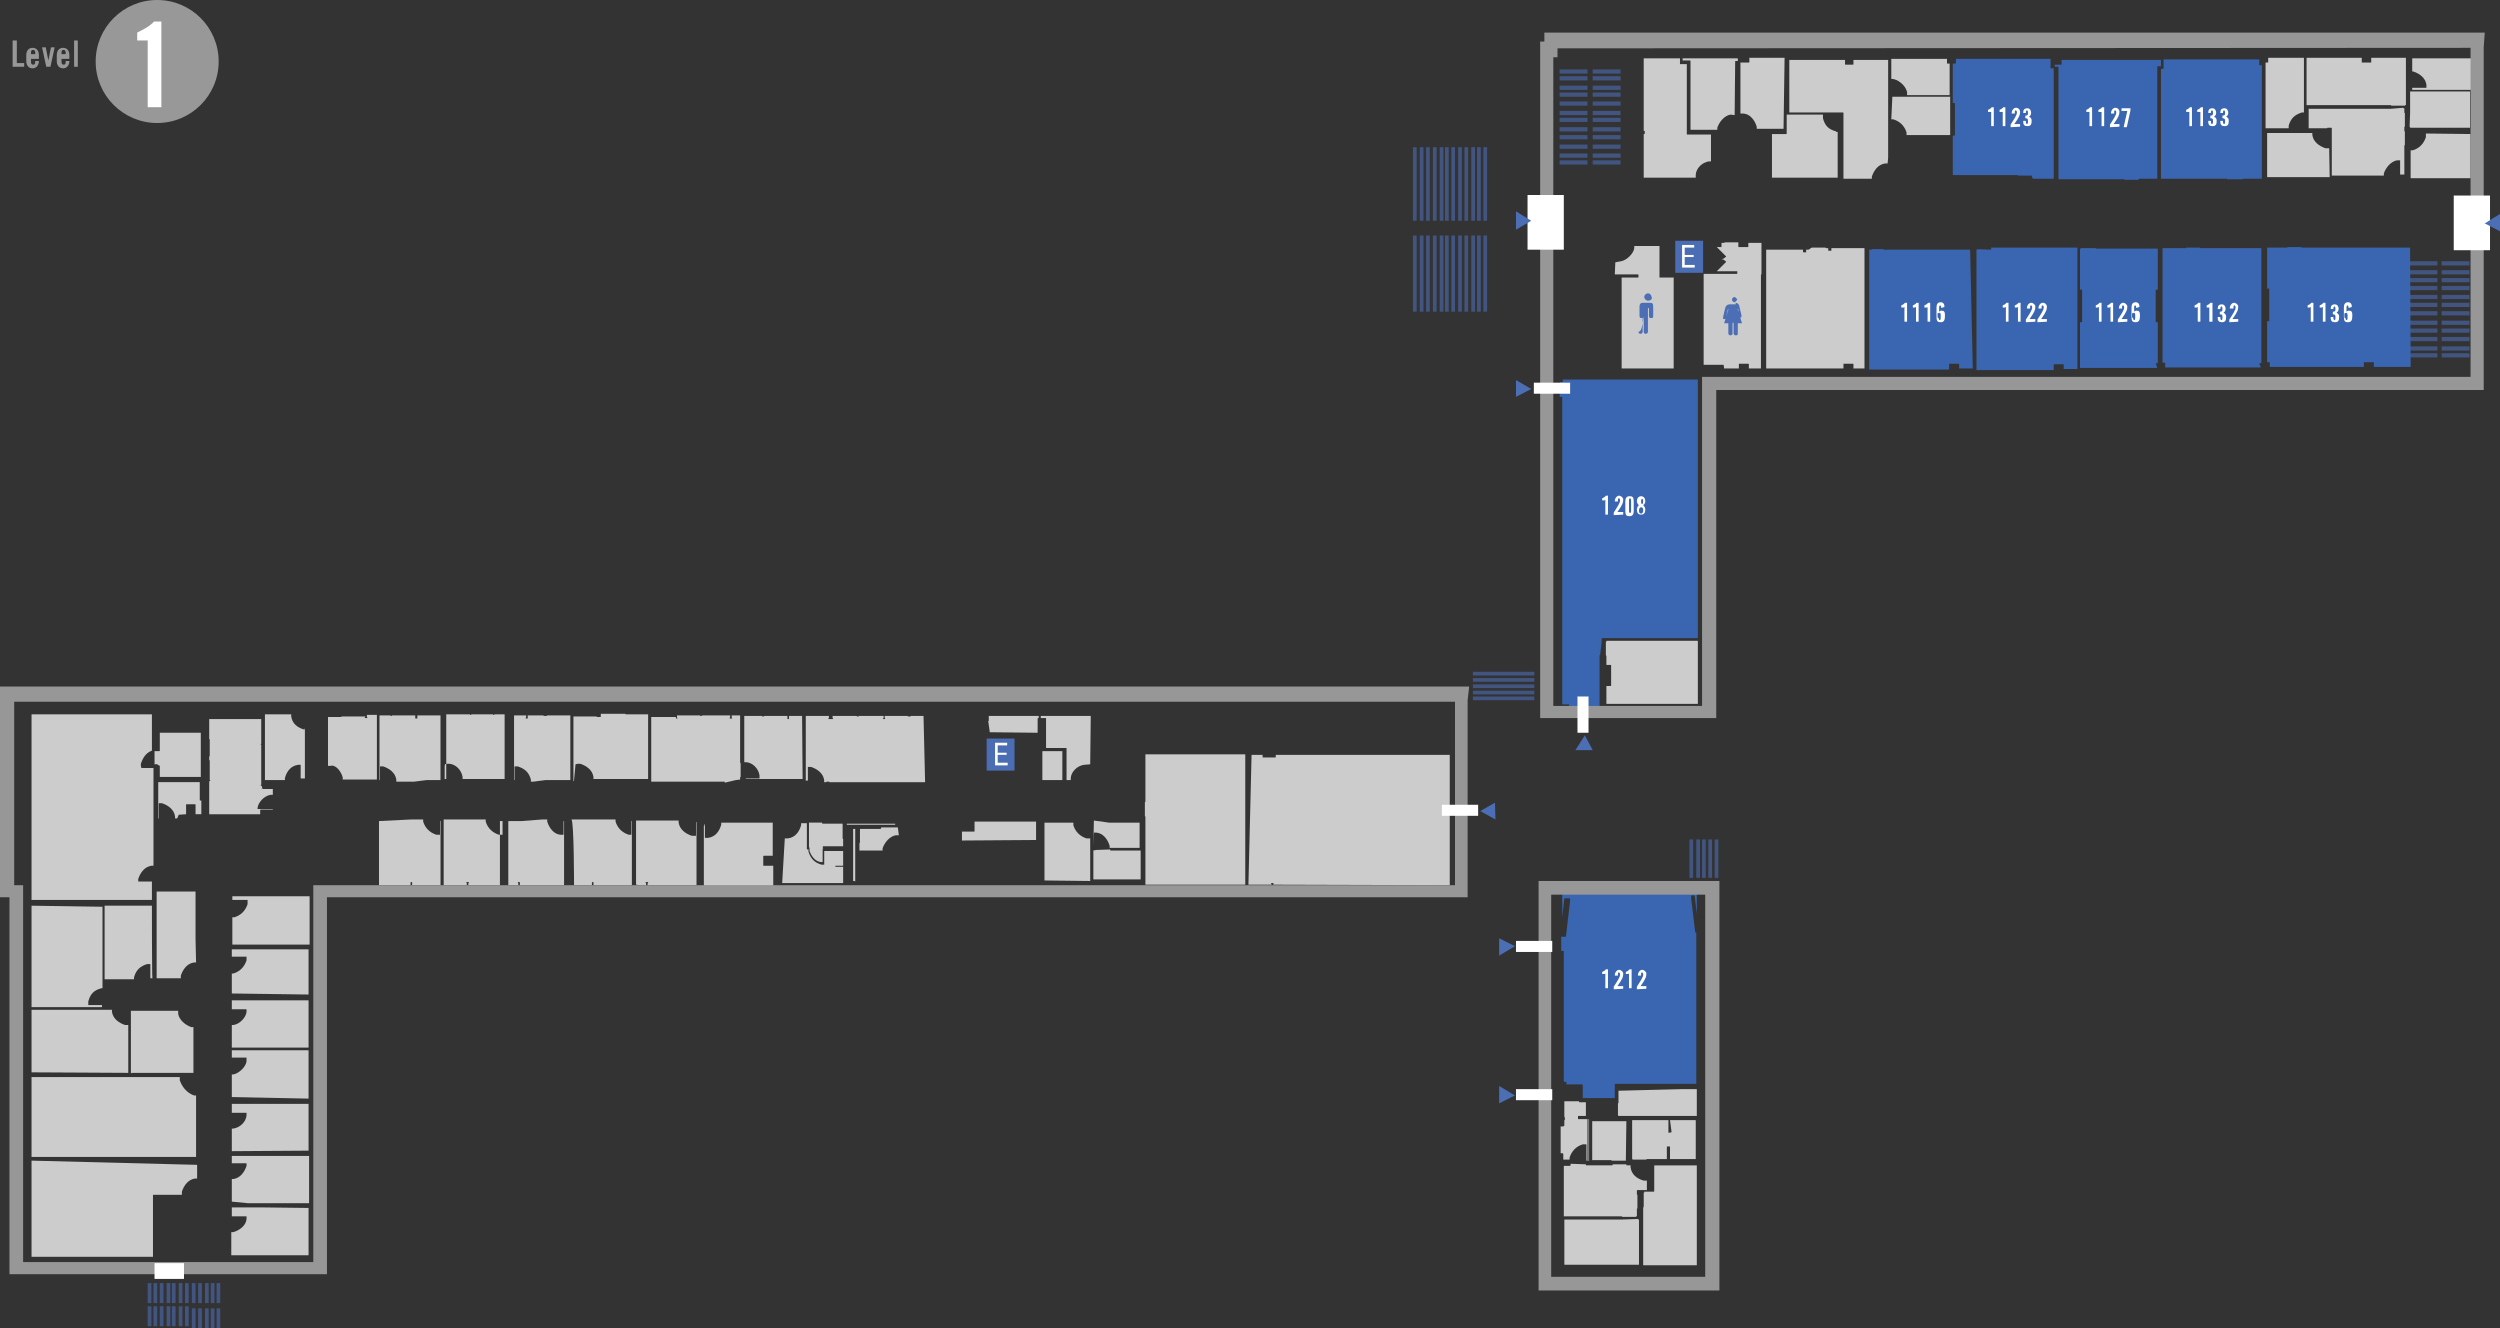 <?xml version="1.0" encoding="UTF-8" standalone="no"?>
<!-- Generator: Adobe Illustrator 19.1.0, SVG Export Plug-In . SVG Version: 6.00 Build 0)  -->

<svg
   xmlns:dc="http://purl.org/dc/elements/1.1/"
   xmlns:cc="http://creativecommons.org/ns#"
   xmlns:rdf="http://www.w3.org/1999/02/22-rdf-syntax-ns#"
   xmlns:svg="http://www.w3.org/2000/svg"
   xmlns="http://www.w3.org/2000/svg"
   xmlns:sodipodi="http://sodipodi.sourceforge.net/DTD/sodipodi-0.dtd"
   xmlns:inkscape="http://www.inkscape.org/namespaces/inkscape"
   version="1.1"
   id="Layer_1"
   x="0px"
   y="0px"
   viewBox="0 0 475.6 252.7"
   xml:space="preserve"
   inkscape:version="0.91 r13725"
   sodipodi:docname="olmsted_level2.svg"
   width="475.6"
   height="252.7"><rect x="0" y="0" width="475.6" height="252.7" fill="#333333" stroke="none"/><defs
     id="defs7634" /><sodipodi:namedview
     pagecolor="#ffffff"
     bordercolor="#666666"
     borderopacity="1"
     objecttolerance="10"
     gridtolerance="10"
     guidetolerance="10"
     inkscape:pageopacity="0"
     inkscape:pageshadow="2"
     inkscape:window-width="1596"
     inkscape:window-height="861"
     id="namedview7632"
     showgrid="false"
     fit-margin-top="0"
     fit-margin-left="0"
     fit-margin-right="0"
     fit-margin-bottom="0"
     inkscape:zoom="0.35777778"
     inkscape:cx="237.9"
     inkscape:cy="125.90001"
     inkscape:window-x="0"
     inkscape:window-y="18"
     inkscape:window-maximized="0"
     inkscape:current-layer="Layer_1" /><style
     type="text/css"
     id="style7076">
	.st0{enable-background:new    ;}
	.st1{fill:#989898;}
	.st2{fill:#FFFFFF;}
	.st3{fill:#4B6DB4;}
	.st4{opacity:0.6;fill:#4B6DB4;enable-background:new    ;}
	.st5{fill:#3A65B0;}
	.st6{fill:#CDCCCC;}
	.st7{fill:#989798;}
	.st8{fill:#4C6EB5;}
</style><g
     id="g7638"
     transform="translate(-212.1,-173.2)"><g
       id="g7078"
       class="st0"
       style="enable-background:new"><path
         id="path7080"
         d="m 214.5,185.9 0,-5 0.8,0 0,4.3 1.4,0 0,0.7 -2.2,0 0,0 z"
         class="st1"
         inkscape:connector-curvature="0"
         style="fill:#989898" /><path
         id="path7082"
         d="m 219.7,184.4 -1.7,0 0,0.5 c 0,0.4 0.1,0.6 0.4,0.6 0.3,0 0.4,-0.1 0.4,-0.6 l 0,-0.1 0.7,0 c 0,0.7 -0.4,1.4 -1.2,1.4 -0.8,0 -1.2,-0.6 -1.2,-1.4 l 0,-1.1 c 0,-0.8 0.4,-1.4 1.2,-1.4 0.8,0 1.2,0.6 1.2,1.4 l 0,0.7 0.2,0 z m -0.9,-0.9 0,-0.2 c 0,-0.4 -0.1,-0.6 -0.4,-0.6 -0.3,0 -0.4,0.1 -0.4,0.6 l 0,0.2 0.8,0 z"
         class="st1"
         inkscape:connector-curvature="0"
         style="fill:#989898" /><path
         id="path7084"
         d="m 221.8,182.2 0.7,0 -0.8,3.7 -0.8,0 -0.8,-3.7 0.7,0 0.5,2.5 0,0 0.5,-2.5 z"
         class="st1"
         inkscape:connector-curvature="0"
         style="fill:#989898" /><path
         id="path7086"
         d="m 225.5,184.4 -1.7,0 0,0.5 c 0,0.4 0.1,0.6 0.4,0.6 0.3,0 0.4,-0.1 0.4,-0.6 l 0,-0.1 0.7,0 c 0,0.7 -0.4,1.4 -1.2,1.4 -0.8,0 -1.2,-0.6 -1.2,-1.4 l 0,-1.1 c 0,-0.8 0.4,-1.4 1.2,-1.4 0.8,0 1.2,0.6 1.2,1.4 l 0,0.7 0.2,0 z m -0.9,-0.9 0,-0.2 c 0,-0.4 -0.1,-0.6 -0.4,-0.6 -0.3,0 -0.4,0.1 -0.4,0.6 l 0,0.2 0.8,0 z"
         class="st1"
         inkscape:connector-curvature="0"
         style="fill:#989898" /><path
         id="path7088"
         d="m 226.2,185.9 0,-5 0.7,0 0,5 -0.7,0 z"
         class="st1"
         inkscape:connector-curvature="0"
         style="fill:#989898" /></g><circle
       id="circle7090"
       r="11.7"
       cy="184.9"
       cx="242"
       class="st1"
       style="fill:#989898" /><g
       id="g7092"
       class="st0"
       style="enable-background:new"><path
         id="path7094"
         d="m 240.2,180.9 -2,0 0,-1.5 c 1.2,-0.6 2.4,-1.2 3.2,-2.1 l 1.4,0 0,16.3 -2.6,0 c 0,0 0,-12.7 0,-12.7 z"
         class="st2"
         inkscape:connector-curvature="0"
         style="fill:#ffffff" /></g><rect
       id="rect7096"
       height="6.1"
       width="5.3"
       class="st3"
       y="313.7"
       x="399.8"
       style="fill:#4b6db4" /><g
       id="g7098"
       class="st0"
       style="enable-background:new"><path
         id="path7100"
         d="m 403.6,316.8 -1.7,0 0,1.5 1.9,0 0,0.5 -2.4,0 0,-4.3 2.3,0 0,0.5 -1.8,0 0,1.4 1.7,0 0,0.4 z"
         class="st2"
         inkscape:connector-curvature="0"
         style="fill:#ffffff" /></g><rect
       id="rect7102"
       height="6.1"
       width="5.3"
       class="st3"
       y="219"
       x="530.8"
       style="fill:#4b6db4" /><g
       id="g7104"
       class="st0"
       style="enable-background:new"><path
         id="path7106"
         d="m 534.3,222.1 -1.7,0 0,1.5 1.9,0 0,0.5 -2.4,0 0,-4.3 2.3,0 0,0.5 -1.8,0 0,1.4 1.7,0 0,0.4 0,0 z"
         class="st2"
         inkscape:connector-curvature="0"
         style="fill:#ffffff" /></g><rect
       id="rect7108"
       height="3.8"
       width="0.7"
       class="st4"
       y="421.7"
       x="247.3"
       style="opacity:0.6;fill:#4b6db4;enable-background:new" /><rect
       id="rect7110"
       height="3.8"
       width="0.7"
       class="st4"
       y="421.7"
       x="246.1"
       style="opacity:0.6;fill:#4b6db4;enable-background:new" /><rect
       id="rect7112"
       height="3.8"
       width="0.7"
       class="st4"
       y="421.7"
       x="244.8"
       style="opacity:0.6;fill:#4b6db4;enable-background:new" /><rect
       id="rect7114"
       height="3.8"
       width="0.7"
       class="st4"
       y="421.7"
       x="243.8"
       style="opacity:0.6;fill:#4b6db4;enable-background:new" /><rect
       id="rect7116"
       height="3.8"
       width="0.7"
       class="st4"
       y="421.7"
       x="242.5"
       style="opacity:0.6;fill:#4b6db4;enable-background:new" /><rect
       id="rect7118"
       height="3.8"
       width="0.7"
       class="st4"
       y="421.7"
       x="241.3"
       style="opacity:0.6;fill:#4b6db4;enable-background:new" /><rect
       id="rect7120"
       height="3.8"
       width="0.7"
       class="st4"
       y="421.7"
       x="240.2"
       style="opacity:0.6;fill:#4b6db4;enable-background:new" /><rect
       id="rect7122"
       height="3.8"
       width="0.7"
       class="st4"
       y="422.1"
       x="253.3"
       style="opacity:0.6;fill:#4b6db4;enable-background:new" /><rect
       id="rect7124"
       height="3.8"
       width="0.7"
       class="st4"
       y="422.1"
       x="252.2"
       style="opacity:0.6;fill:#4b6db4;enable-background:new" /><rect
       id="rect7126"
       height="3.8"
       width="0.7"
       class="st4"
       y="422.1"
       x="251.1"
       style="opacity:0.6;fill:#4b6db4;enable-background:new" /><rect
       id="rect7128"
       height="3.8"
       width="0.7"
       class="st4"
       y="422.1"
       x="249.8"
       style="opacity:0.6;fill:#4b6db4;enable-background:new" /><rect
       id="rect7130"
       height="3.8"
       width="0.7"
       class="st4"
       y="422.1"
       x="248.6"
       style="opacity:0.6;fill:#4b6db4;enable-background:new" /><rect
       id="rect7132"
       height="3.8"
       width="0.7"
       class="st4"
       y="417.3"
       x="247.3"
       style="opacity:0.6;fill:#4b6db4;enable-background:new" /><rect
       id="rect7134"
       height="3.8"
       width="0.7"
       class="st4"
       y="417.3"
       x="246.1"
       style="opacity:0.6;fill:#4b6db4;enable-background:new" /><rect
       id="rect7136"
       height="3.8"
       width="0.7"
       class="st4"
       y="417.3"
       x="244.8"
       style="opacity:0.6;fill:#4b6db4;enable-background:new" /><rect
       id="rect7138"
       height="3.8"
       width="0.7"
       class="st4"
       y="417.3"
       x="243.8"
       style="opacity:0.6;fill:#4b6db4;enable-background:new" /><rect
       id="rect7140"
       height="3.8"
       width="0.7"
       class="st4"
       y="417.3"
       x="242.5"
       style="opacity:0.6;fill:#4b6db4;enable-background:new" /><rect
       id="rect7142"
       height="3.8"
       width="0.7"
       class="st4"
       y="417.3"
       x="241.3"
       style="opacity:0.6;fill:#4b6db4;enable-background:new" /><rect
       id="rect7144"
       height="3.8"
       width="0.7"
       class="st4"
       y="417.3"
       x="240.2"
       style="opacity:0.6;fill:#4b6db4;enable-background:new" /><rect
       id="rect7146"
       height="3.8"
       width="0.7"
       class="st4"
       y="417.3"
       x="253.3"
       style="opacity:0.6;fill:#4b6db4;enable-background:new" /><rect
       id="rect7148"
       height="3.8"
       width="0.7"
       class="st4"
       y="417.3"
       x="252.2"
       style="opacity:0.6;fill:#4b6db4;enable-background:new" /><rect
       id="rect7150"
       height="3.8"
       width="0.7"
       class="st4"
       y="417.3"
       x="251.1"
       style="opacity:0.6;fill:#4b6db4;enable-background:new" /><rect
       id="rect7152"
       height="3.8"
       width="0.7"
       class="st4"
       y="417.3"
       x="249.8"
       style="opacity:0.6;fill:#4b6db4;enable-background:new" /><rect
       id="rect7154"
       height="3.8"
       width="0.7"
       class="st4"
       y="417.3"
       x="248.6"
       style="opacity:0.6;fill:#4b6db4;enable-background:new" /><rect
       id="rect7156"
       height="0.8"
       width="5.3"
       class="st4"
       y="195.6"
       x="508.8"
       style="opacity:0.6;fill:#4b6db4;enable-background:new" /><rect
       id="rect7158"
       height="0.8"
       width="5.3"
       class="st4"
       y="194.3"
       x="508.8"
       style="opacity:0.6;fill:#4b6db4;enable-background:new" /><rect
       id="rect7160"
       height="0.8"
       width="5.3"
       class="st4"
       y="192.5"
       x="508.8"
       style="opacity:0.6;fill:#4b6db4;enable-background:new" /><rect
       id="rect7162"
       height="0.8"
       width="5.3"
       class="st4"
       y="190.8"
       x="508.8"
       style="opacity:0.6;fill:#4b6db4;enable-background:new" /><rect
       id="rect7164"
       height="0.8"
       width="5.3"
       class="st4"
       y="189.5"
       x="508.8"
       style="opacity:0.6;fill:#4b6db4;enable-background:new" /><rect
       id="rect7166"
       height="0.8"
       width="5.3"
       class="st4"
       y="187.7"
       x="508.8"
       style="opacity:0.6;fill:#4b6db4;enable-background:new" /><rect
       id="rect7168"
       height="0.8"
       width="5.3"
       class="st4"
       y="186.4"
       x="508.8"
       style="opacity:0.6;fill:#4b6db4;enable-background:new" /><rect
       id="rect7170"
       height="0.8"
       width="5.3"
       class="st4"
       y="203.7"
       x="508.8"
       style="opacity:0.6;fill:#4b6db4;enable-background:new" /><rect
       id="rect7172"
       height="0.8"
       width="5.3"
       class="st4"
       y="202.4"
       x="508.8"
       style="opacity:0.6;fill:#4b6db4;enable-background:new" /><rect
       id="rect7174"
       height="0.8"
       width="5.3"
       class="st4"
       y="200.7"
       x="508.8"
       style="opacity:0.6;fill:#4b6db4;enable-background:new" /><rect
       id="rect7176"
       height="0.8"
       width="5.3"
       class="st4"
       y="198.9"
       x="508.8"
       style="opacity:0.6;fill:#4b6db4;enable-background:new" /><rect
       id="rect7178"
       height="0.8"
       width="5.3"
       class="st4"
       y="197.4"
       x="508.8"
       style="opacity:0.6;fill:#4b6db4;enable-background:new" /><rect
       id="rect7180"
       height="0.8"
       width="5.3"
       class="st4"
       y="195.6"
       x="515.1"
       style="opacity:0.6;fill:#4b6db4;enable-background:new" /><rect
       id="rect7182"
       height="0.8"
       width="5.3"
       class="st4"
       y="194.3"
       x="515.1"
       style="opacity:0.6;fill:#4b6db4;enable-background:new" /><rect
       id="rect7184"
       height="0.8"
       width="5.3"
       class="st4"
       y="192.5"
       x="515.1"
       style="opacity:0.6;fill:#4b6db4;enable-background:new" /><rect
       id="rect7186"
       height="0.8"
       width="5.3"
       class="st4"
       y="190.8"
       x="515.1"
       style="opacity:0.6;fill:#4b6db4;enable-background:new" /><rect
       id="rect7188"
       height="0.8"
       width="5.3"
       class="st4"
       y="189.5"
       x="515.1"
       style="opacity:0.6;fill:#4b6db4;enable-background:new" /><rect
       id="rect7190"
       height="0.8"
       width="5.3"
       class="st4"
       y="187.7"
       x="515.1"
       style="opacity:0.6;fill:#4b6db4;enable-background:new" /><rect
       id="rect7192"
       height="0.8"
       width="5.3"
       class="st4"
       y="186.4"
       x="515.1"
       style="opacity:0.6;fill:#4b6db4;enable-background:new" /><rect
       id="rect7194"
       height="0.8"
       width="5.3"
       class="st4"
       y="203.7"
       x="515.1"
       style="opacity:0.6;fill:#4b6db4;enable-background:new" /><rect
       id="rect7196"
       height="0.8"
       width="5.3"
       class="st4"
       y="202.4"
       x="515.1"
       style="opacity:0.6;fill:#4b6db4;enable-background:new" /><rect
       id="rect7198"
       height="0.8"
       width="5.3"
       class="st4"
       y="200.7"
       x="515.1"
       style="opacity:0.6;fill:#4b6db4;enable-background:new" /><rect
       id="rect7200"
       height="0.8"
       width="5.3"
       class="st4"
       y="198.9"
       x="515.1"
       style="opacity:0.6;fill:#4b6db4;enable-background:new" /><rect
       id="rect7202"
       height="0.8"
       width="5.3"
       class="st4"
       y="197.4"
       x="515.1"
       style="opacity:0.6;fill:#4b6db4;enable-background:new" /><rect
       id="rect7204"
       height="0.8"
       width="5.3"
       class="st4"
       y="232.4"
       x="670.5"
       style="opacity:0.6;fill:#4b6db4;enable-background:new" /><rect
       id="rect7206"
       height="0.8"
       width="5.3"
       class="st4"
       y="230.8"
       x="670.5"
       style="opacity:0.6;fill:#4b6db4;enable-background:new" /><rect
       id="rect7208"
       height="0.8"
       width="5.3"
       class="st4"
       y="229.3"
       x="670.5"
       style="opacity:0.6;fill:#4b6db4;enable-background:new" /><rect
       id="rect7210"
       height="0.8"
       width="5.3"
       class="st4"
       y="227.6"
       x="670.5"
       style="opacity:0.6;fill:#4b6db4;enable-background:new" /><rect
       id="rect7212"
       height="0.8"
       width="5.3"
       class="st4"
       y="226.1"
       x="670.5"
       style="opacity:0.6;fill:#4b6db4;enable-background:new" /><rect
       id="rect7214"
       height="0.8"
       width="5.3"
       class="st4"
       y="224.6"
       x="670.5"
       style="opacity:0.6;fill:#4b6db4;enable-background:new" /><rect
       id="rect7216"
       height="0.8"
       width="5.3"
       class="st4"
       y="222.9"
       x="670.5"
       style="opacity:0.6;fill:#4b6db4;enable-background:new" /><rect
       id="rect7218"
       height="0.8"
       width="5.3"
       class="st4"
       y="240.4"
       x="670.5"
       style="opacity:0.6;fill:#4b6db4;enable-background:new" /><rect
       id="rect7220"
       height="0.8"
       width="5.3"
       class="st4"
       y="239.1"
       x="670.5"
       style="opacity:0.6;fill:#4b6db4;enable-background:new" /><rect
       id="rect7222"
       height="0.8"
       width="5.3"
       class="st4"
       y="237.3"
       x="670.5"
       style="opacity:0.6;fill:#4b6db4;enable-background:new" /><rect
       id="rect7224"
       height="0.8"
       width="5.3"
       class="st4"
       y="235.7"
       x="670.5"
       style="opacity:0.6;fill:#4b6db4;enable-background:new" /><rect
       id="rect7226"
       height="0.8"
       width="5.3"
       class="st4"
       y="234.2"
       x="670.5"
       style="opacity:0.6;fill:#4b6db4;enable-background:new" /><rect
       id="rect7228"
       height="0.8"
       width="5.3"
       class="st4"
       y="232.4"
       x="676.6"
       style="opacity:0.6;fill:#4b6db4;enable-background:new" /><rect
       id="rect7230"
       height="0.8"
       width="5.3"
       class="st4"
       y="230.8"
       x="676.6"
       style="opacity:0.6;fill:#4b6db4;enable-background:new" /><rect
       id="rect7232"
       height="0.8"
       width="5.3"
       class="st4"
       y="229.3"
       x="676.6"
       style="opacity:0.6;fill:#4b6db4;enable-background:new" /><rect
       id="rect7234"
       height="0.8"
       width="5.3"
       class="st4"
       y="227.6"
       x="676.6"
       style="opacity:0.6;fill:#4b6db4;enable-background:new" /><rect
       id="rect7236"
       height="0.8"
       width="5.3"
       class="st4"
       y="226.1"
       x="676.6"
       style="opacity:0.6;fill:#4b6db4;enable-background:new" /><rect
       id="rect7238"
       height="0.8"
       width="5.3"
       class="st4"
       y="224.6"
       x="676.6"
       style="opacity:0.6;fill:#4b6db4;enable-background:new" /><rect
       id="rect7240"
       height="0.8"
       width="5.3"
       class="st4"
       y="222.9"
       x="676.6"
       style="opacity:0.6;fill:#4b6db4;enable-background:new" /><rect
       id="rect7242"
       height="0.8"
       width="5.3"
       class="st4"
       y="240.4"
       x="676.6"
       style="opacity:0.6;fill:#4b6db4;enable-background:new" /><rect
       id="rect7244"
       height="0.8"
       width="5.3"
       class="st4"
       y="239.1"
       x="676.6"
       style="opacity:0.6;fill:#4b6db4;enable-background:new" /><rect
       id="rect7246"
       height="0.8"
       width="5.3"
       class="st4"
       y="237.3"
       x="676.6"
       style="opacity:0.6;fill:#4b6db4;enable-background:new" /><rect
       id="rect7248"
       height="0.8"
       width="5.3"
       class="st4"
       y="235.7"
       x="676.6"
       style="opacity:0.6;fill:#4b6db4;enable-background:new" /><rect
       id="rect7250"
       height="0.8"
       width="5.3"
       class="st4"
       y="234.2"
       x="676.6"
       style="opacity:0.6;fill:#4b6db4;enable-background:new" /><rect
       id="rect7252"
       height="14.5"
       width="0.7"
       class="st4"
       y="218"
       x="488.2"
       style="opacity:0.6;fill:#4b6db4;enable-background:new" /><rect
       id="rect7254"
       height="14.5"
       width="0.7"
       class="st4"
       y="218"
       x="487"
       style="opacity:0.6;fill:#4b6db4;enable-background:new" /><rect
       id="rect7256"
       height="14.5"
       width="0.7"
       class="st4"
       y="218"
       x="486"
       style="opacity:0.6;fill:#4b6db4;enable-background:new" /><rect
       id="rect7258"
       height="14.5"
       width="0.7"
       class="st4"
       y="218"
       x="484.7"
       style="opacity:0.6;fill:#4b6db4;enable-background:new" /><rect
       id="rect7260"
       height="14.5"
       width="0.7"
       class="st4"
       y="218"
       x="483.4"
       style="opacity:0.6;fill:#4b6db4;enable-background:new" /><rect
       id="rect7262"
       height="14.5"
       width="0.7"
       class="st4"
       y="218"
       x="482.2"
       style="opacity:0.6;fill:#4b6db4;enable-background:new" /><rect
       id="rect7264"
       height="14.5"
       width="0.7"
       class="st4"
       y="218"
       x="480.9"
       style="opacity:0.6;fill:#4b6db4;enable-background:new" /><rect
       id="rect7266"
       height="14.5"
       width="0.7"
       class="st4"
       y="218"
       x="494.3"
       style="opacity:0.6;fill:#4b6db4;enable-background:new" /><rect
       id="rect7268"
       height="14.5"
       width="0.7"
       class="st4"
       y="218"
       x="493.1"
       style="opacity:0.6;fill:#4b6db4;enable-background:new" /><rect
       id="rect7270"
       height="14.5"
       width="0.7"
       class="st4"
       y="218"
       x="492"
       style="opacity:0.6;fill:#4b6db4;enable-background:new" /><rect
       id="rect7272"
       height="14.5"
       width="0.7"
       class="st4"
       y="218"
       x="490.7"
       style="opacity:0.6;fill:#4b6db4;enable-background:new" /><rect
       id="rect7274"
       height="14.5"
       width="0.7"
       class="st4"
       y="218"
       x="489.5"
       style="opacity:0.6;fill:#4b6db4;enable-background:new" /><rect
       id="rect7276"
       height="0.7"
       width="11.7"
       class="st4"
       y="301"
       x="492.3"
       style="opacity:0.6;fill:#4b6db4;enable-background:new" /><rect
       id="rect7278"
       height="0.7"
       width="11.7"
       class="st4"
       y="302.2"
       x="492.3"
       style="opacity:0.6;fill:#4b6db4;enable-background:new" /><rect
       id="rect7280"
       height="0.7"
       width="11.7"
       class="st4"
       y="303.4"
       x="492.3"
       style="opacity:0.6;fill:#4b6db4;enable-background:new" /><rect
       id="rect7282"
       height="0.7"
       width="11.7"
       class="st4"
       y="304.6"
       x="492.3"
       style="opacity:0.6;fill:#4b6db4;enable-background:new" /><rect
       id="rect7284"
       height="0.7"
       width="11.7"
       class="st4"
       y="305.7"
       x="492.3"
       style="opacity:0.6;fill:#4b6db4;enable-background:new" /><rect
       id="rect7286"
       height="7.3"
       width="0.7"
       class="st4"
       y="332.9"
       x="538.3"
       style="opacity:0.6;fill:#4b6db4;enable-background:new" /><rect
       id="rect7288"
       height="7.3"
       width="0.7"
       class="st4"
       y="332.9"
       x="537.1"
       style="opacity:0.6;fill:#4b6db4;enable-background:new" /><rect
       id="rect7290"
       height="7.3"
       width="0.7"
       class="st4"
       y="332.9"
       x="535.9"
       style="opacity:0.6;fill:#4b6db4;enable-background:new" /><rect
       id="rect7292"
       height="7.3"
       width="0.7"
       class="st4"
       y="332.9"
       x="534.8"
       style="opacity:0.6;fill:#4b6db4;enable-background:new" /><rect
       id="rect7294"
       height="7.3"
       width="0.7"
       class="st4"
       y="332.9"
       x="533.5"
       style="opacity:0.6;fill:#4b6db4;enable-background:new" /><rect
       id="rect7296"
       height="14"
       width="0.7"
       class="st4"
       y="201.2"
       x="488.2"
       style="opacity:0.6;fill:#4b6db4;enable-background:new" /><rect
       id="rect7298"
       height="14"
       width="0.7"
       class="st4"
       y="201.2"
       x="487"
       style="opacity:0.6;fill:#4b6db4;enable-background:new" /><rect
       id="rect7300"
       height="14"
       width="0.7"
       class="st4"
       y="201.2"
       x="486"
       style="opacity:0.6;fill:#4b6db4;enable-background:new" /><rect
       id="rect7302"
       height="14"
       width="0.7"
       class="st4"
       y="201.2"
       x="484.7"
       style="opacity:0.6;fill:#4b6db4;enable-background:new" /><rect
       id="rect7304"
       height="14"
       width="0.7"
       class="st4"
       y="201.2"
       x="483.4"
       style="opacity:0.6;fill:#4b6db4;enable-background:new" /><rect
       id="rect7306"
       height="14"
       width="0.7"
       class="st4"
       y="201.2"
       x="482.2"
       style="opacity:0.6;fill:#4b6db4;enable-background:new" /><rect
       id="rect7308"
       height="14"
       width="0.7"
       class="st4"
       y="201.2"
       x="480.9"
       style="opacity:0.6;fill:#4b6db4;enable-background:new" /><rect
       id="rect7310"
       height="14"
       width="0.7"
       class="st4"
       y="201.2"
       x="494.3"
       style="opacity:0.6;fill:#4b6db4;enable-background:new" /><rect
       id="rect7312"
       height="14"
       width="0.7"
       class="st4"
       y="201.2"
       x="493.1"
       style="opacity:0.6;fill:#4b6db4;enable-background:new" /><rect
       id="rect7314"
       height="14"
       width="0.7"
       class="st4"
       y="201.2"
       x="492"
       style="opacity:0.6;fill:#4b6db4;enable-background:new" /><rect
       id="rect7316"
       height="14"
       width="0.7"
       class="st4"
       y="201.2"
       x="490.7"
       style="opacity:0.6;fill:#4b6db4;enable-background:new" /><rect
       id="rect7318"
       height="14"
       width="0.7"
       class="st4"
       y="201.2"
       x="489.5"
       style="opacity:0.6;fill:#4b6db4;enable-background:new" /><path
       id="path7320"
       d="m 599,207.2 3.8,0 0,-21 -0.4,0 -0.2,0 0,-0.1 0,-0.7 0,0 0,-1 -3,0 -0.1,0 -3.8,0 -0.1,0 -3.6,0 -0.4,0 -3.8,0 -0.2,0 -3,0 0,0.8 c 0,0.1 -0.1,0.1 -0.1,0.1 l 0,0 -0.5,0 0,7.5 0.1,0 0,0 c 0,0 0,0 0.1,0 0,0 0,0 0.1,0 0.1,0 0.1,0.1 0.1,0.1 l 0,6 c 0,0.1 -0.1,0.1 -0.1,0.1 0,0 0,0 -0.1,0 0,0 0,0 -0.1,0 l -0.1,0 0,7.5 12.3,0 0.1,0 0,0.1 2.6,0 c 0.2,0.7 0.2,0.6 0.4,0.6 z"
       class="st5"
       inkscape:connector-curvature="0"
       style="fill:#3a65b0" /><path
       id="path7322"
       d="m 571.3,203.2 c 0,0 0,-0.2 0,0 0,-0.2 0,-0.2 0,0 0,-0.2 0,-0.2 0,0 l 0,0 0,0 0,0 0,0 0,-2.6 0,0 0,0 0,0 0,0 0,0 0,0 c 0,0 0,0 0,-0.1 l 0,-0.8 c 0,0 0,0 0,-0.1 l 0,0 0,0 0,0 0,0 0,0 0,0 0,-2.6 0,0 0,0 0,0 0,0 0,0 0,0 c 0,0 0,0 0,-0.1 l 0,-4.9 c 0,0 0,0 0,-0.1 l 0,0 0,0 0,0 0,0 0,0 0,0 0,-3.1 0,0 0,0 0,0 0,0 0,0 0,0 c 0,0 0,0 0,-0.1 l 0,-4.1 -3.5,0 -0.1,0 -3,0 0,0.8 c 0,0.1 -0.1,0.1 -0.1,0.1 l 0,0 -1.4,0 c -0.1,0 -0.1,-0.1 -0.1,-0.1 l 0,-0.8 -2.8,0 -0.4,0 -3.8,0 -0.1,0 -3.5,0 0,10 10.2,0 c 0.1,0 0.1,0.1 0.1,0.1 l 0,0 0,0.7 c 0,0 0,0 0,0.1 l 0,0 0,0 0,0 0,0 0,0 0,0 0,2.6 0,0 0,0 0,0 0,0 0,0 0,0 c 0,0 0,0 0,0.1 l 0,9 0.1,0 5.3,0 0,-0.4 c 0.4,-1.2 1.2,-2.3 2.5,-2.5 l 0.5,0 0,0 0,0 0,0 0,0 0,0 0,0 0.1,-1.1 0,0 z"
       class="st6"
       inkscape:connector-curvature="0"
       style="fill:#cdcccc" /><path
       id="path7324"
       d="m 643.6,184.2 0,0.8 0,0 c 0,0.1 -0.1,0.1 -0.1,0.1 l -0.4,0 0,12.5 4.4,0 0,0 0,0 0,0 0,0 0,0 0,0 0,0 0,0 0,-0.5 c 0.4,-1.4 1.2,-2.1 2.5,-2.5 l 0.4,0 0,-10.4 -3.5,0 -0.1,0 -3.2,0 0,0 z"
       class="st6"
       inkscape:connector-curvature="0"
       style="fill:#cdcccc" /><path
       id="path7326"
       d="m 524.7,403.1 0,10.8 10.2,0 0,-19 -8.1,0 0,4.9 c 0,0.1 -0.1,0.1 -0.1,0.1 l -1.8,0 0,0.1 c 0,0.1 0,0.1 -0.1,0.1 l 0,2.6 c -0.1,0.3 -0.1,0.3 -0.1,0.4 z"
       class="st6"
       inkscape:connector-curvature="0"
       style="fill:#cdcccc" /><path
       id="path7328"
       d="m 520.8,405.2 -11.1,0 0,8.6 14.2,0 0,-8.6 -0.1,0 c -0.1,0 -0.1,0 -0.1,-0.1 l -2.9,0.1 c 0.4,-0.1 0.2,0 0,0 z"
       class="st6"
       inkscape:connector-curvature="0"
       style="fill:#cdcccc" /><path
       id="path7330"
       d="m 551.6,184.2 -6.7,0 0,0.8 c 0,0.1 -0.1,0.1 -0.1,0.1 l -1.6,0 0,9.7 0.1,0 0.5,0 c 1.2,0.1 2.1,1.2 2.5,2.5 l 0,0 0,0.4 5.1,0 0.2,-13.5 0,0 z"
       class="st6"
       inkscape:connector-curvature="0"
       style="fill:#cdcccc" /><path
       id="path7332"
       d="m 270.8,362.4 0,-3.8 0,-4.8 -14.6,0 0,1.4 2.8,0 0,0 0,0 0,0 0,0 0,0 0,0 0,0 0,0 0,0 0,0 0,0 0,0 0,0.7 c -0.4,1.2 -1.2,2.1 -2.5,2.5 l -0.3,0 0,3.8 14.6,0.2 c 0,0.1 0,0 0,0 z"
       class="st6"
       inkscape:connector-curvature="0"
       style="fill:#cdcccc" /><path
       id="path7334"
       d="m 561.4,198.2 c -1.4,-0.4 -2.1,-1 -2.5,-2.5 l 0,0 0,-0.7 0,0 0,0 0,0 0,0 0,0 0,0 -6.9,0 0,1.9 0,1.7 c 0,0.1 -0.1,0.1 -0.1,0.1 l -2.7,0 0,8.3 7.4,0 3,0 2.1,0 0,-8.7 -0.3,0 0,-0.1 z"
       class="st6"
       inkscape:connector-curvature="0"
       style="fill:#cdcccc" /><path
       id="path7336"
       d="m 400.4,312.5 0,0 c 0,0.1 0,0.1 0,0 0,0.1 0,0.1 0,0 l 0,0 0,0 0,0 9.1,0.1 0,-2.7 c 0,-0.1 0.1,-0.1 0.1,-0.1 l 0.1,0 0,-0.4 -4.7,0 -0.1,0 -4.7,0 0,0.4 0,0 0,0 0,0 c 0,0 0,0 0,0.1 l 0,0.4 c 0,0.1 -0.1,0.1 -0.1,0.1 l 0,0 0.3,2.1 0,0 c -0.4,0 -0.4,0 0,0 z"
       class="st6"
       inkscape:connector-curvature="0"
       style="fill:#cdcccc" /><path
       id="path7338"
       d="m 419.5,318.6 0,0 0,0 0,0 0.1,-8.6 c 0,0 0,0 0,-0.1 l 0,0 0,0 0,0 0,-0.5 -4.7,0 -0.1,0 -4.7,0 0,0.4 0.4,0 0.5,0 c 0.1,0 0.1,0.1 0.1,0.1 l 0,5.6 3.8,0 c 0.1,0 0.1,0.1 0.1,0.1 l 0,6 0.8,0 0,-0.4 c 0.1,-1.2 1.2,-2.3 2.5,-2.5 l 1.2,-0.1 0,0 0,0 c -0.1,0 -0.1,0 0,0 z"
       class="st6"
       inkscape:connector-curvature="0"
       style="fill:#cdcccc" /><path
       id="path7340"
       d="m 387.8,309.4 0,0 -0.4,0 -0.1,0 -0.1,0 -0.2,0 -0.1,0 -0.1,0 -0.6,0 0.1,0 -0.1,0 -0.2,0 -0.4,0 -0.1,0 -0.1,0 0,0 -0.1,0.1 -0.4,0 c -0.1,0 -0.1,0 -0.1,-0.1 l -4.4,0 0,0.4 0.1,0.1 c 0,0.1 -0.1,0.1 -0.1,0.1 l 0,0 -0.1,0 -0.1,0 c -0.1,0 -0.1,-0.1 -0.1,-0.1 0,-0.1 0,-0.1 0.1,-0.1 l 0,-0.4 -4.7,0 c 0,0 0,0 -0.1,0.1 0,0 0,0 -0.1,0 l -0.1,0 c -0.1,0 -0.1,0 -0.1,-0.1 l 0,0 -0.6,0 -0.1,0 -0.1,0 -0.1,0 -0.1,0 -0.1,0 -0.1,0 0.5,0 -0.1,0 -0.1,0 -0.1,0 -0.1,0 -0.4,0 -0.1,0 -0.1,0 -0.2,0 -0.1,0 -0.1,0 -0.1,0 -0.8,0 -0.1,0 -0.1,0 -1,0 -0.1,0 -0.3,0 0,0 0,0.4 0.1,0.1 c 0,0.1 -0.1,0.1 -0.1,0.1 l -0.1,0 -0.2,0 -0.4,0 c -0.1,0 -0.1,-0.1 -0.1,-0.1 0,-0.1 0,-0.1 0.1,-0.1 l 0,-0.4 -4.4,0 0,12.3 0.4,0 0,-2.6 0,0 0,0 0,0 0,0 0,0 0,0 0,0 0,0 0,0 0,0 0.1,0 c 0,0 0,0 0.1,0 l 0.4,0 c 1.2,0.4 2.3,1.2 2.5,2.5 l 0,0.4 0.4,0 0,0 c 0,-0.1 0.1,-0.1 0.1,-0.1 l 0.4,0 c 0.1,0 0.1,0.1 0.1,0.1 l 0,0 0.7,0 0.4,0 0,0 3,0 1.8,0 4.8,0 0,0 1,0 0,0 3,0 0,0 0,0 3.5,0 -0.3,-12.6 0,0 z"
       class="st6"
       inkscape:connector-curvature="0"
       style="fill:#cdcccc" /><path
       id="path7342"
       d="m 556.1,220.7 0,0 -0.4,0 0,0.4 0,0.1 -0.1,0 -0.4,0 c -0.1,0 -0.1,-0.1 -0.1,-0.1 l 0,-0.4 -7,0 0,11.7 0,0 0,0.4 0,0 0,10.5 14.7,0 0,-0.8 0,-0.1 0.1,0 1.7,0 c 0.1,0 0.1,0.1 0.1,0.1 l 0,0 0,0.8 2.1,0 0,-22.9 -6.3,0 0,0.4 0,0.1 -0.1,0 -0.4,0 c -0.1,0 -0.1,-0.1 -0.1,-0.1 l 0,-0.4 -0.4,0 c -0.1,0 -0.1,-0.1 -0.1,-0.1 l -2.6,0 c -0.3,0.1 -0.5,0.4 -0.7,0.4 z"
       class="st6"
       inkscape:connector-curvature="0"
       style="fill:#cdcccc" /><path
       id="path7344"
       d="m 520,380.7 0,0 0,2.3 c 0,0.1 -0.1,0.1 -0.1,0.1 l 0,0 0,2.3 0,0 c 0.1,0 0.1,0.1 0.1,0.1 l 0,0 14.9,0 0,-5.1 -3,0 -11.9,0.3 0,0 z"
       class="st6"
       inkscape:connector-curvature="0"
       style="fill:#cdcccc" /><path
       id="path7346"
       d="m 510.3,344.1 c 0,0 0.1,0 0,0 l 0.4,0 c 0.1,0 0.1,0.1 0.1,0.4 l -0.8,6.9 0,0 0,0 0,0 0,0 0,0 0,0 c 0,0 0,0 -0.1,0 l 0,0 0,0 -0.4,0 -0.4,0 0,0 0,0 0,0 0,0 0,0 0,0 0,0 0,2.6 0,0 0,0 0,0 0,0 0,0 0,0 c 0,0 0,0 0,0.1 l 0.4,0 c 0.1,0 0.1,0.1 0.1,0.1 l 0,24.8 0.4,0 c 0.1,0 0.1,0.1 0.1,0.1 l 0,0.4 3,0 c 0.1,0 0.1,0.1 0.1,0.1 l 0,2.5 6.1,0 0,-2.6 c 0,-0.1 0.1,-0.1 0.1,-0.1 l 0.7,0 11.7,0 3,0 0,-28.8 -0.1,0 0,0 0,0 c 0,0 0,0 -0.1,0 l 0,0 0,0 0,0 0,0 0,0 0,0 -0.8,-6.7 c 0,-0.1 0,-0.1 0.1,-0.4 0.1,0 0.1,0 0.1,0.1 l 0.1,-0.1 c 0.1,0 0.1,0 0.4,0.1 l 0.4,3.5 0,-4.1 -25.6,0 0,4.7 0.4,-3.6 c 0.2,0 0.3,0 0.6,0 z"
       class="st5"
       inkscape:connector-curvature="0"
       style="fill:#3a65b0" /><path
       id="path7348"
       d="m 535.1,295.1 -17.4,0 0,0.1 c 0,0.1 0,0.1 -0.1,0.1 l 0,2.6 c 0.1,0 0.1,0.1 0.1,0.1 l 0,1.7 0.8,0 c 0.1,0 0.1,0.1 0.1,0.1 l 0,3.8 c 0,0.1 -0.1,0.1 -0.1,0.1 l -0.8,0 0,3.4 14,0 3.4,0 0,-4.9 0,-2.6 0,-4.5 0,0 z"
       class="st6"
       inkscape:connector-curvature="0"
       style="fill:#cdcccc" /><path
       id="path7350"
       d="m 530.1,388.6 c 0,0.1 0,0.1 0,0 l -0.5,0.1 c -0.1,0 -0.1,-0.1 -0.1,-0.1 l 0,-2.3 -6.9,0 0,7.4 0,0 c 0.1,0 0.1,0.1 0.1,0.1 l 0,0 2.6,0 0,0 c 0,-0.1 0.1,-0.1 0.1,-0.1 l 3.8,0 0,-2.3 c 0,-0.1 0.1,-0.1 0.1,-0.1 l 0.4,0 c 0.1,0 0.1,0.1 0.1,0.1 l 0,2.3 4.9,0 0,-7.4 -4.9,0 0.3,2.3 0,0 z"
       class="st6"
       inkscape:connector-curvature="0"
       style="fill:#cdcccc" /><path
       id="path7352"
       d="m 673.6,198.6 0,0 0,0.7 c -0.4,1.2 -1.2,2.1 -2.5,2.5 l 0,0 -0.4,0 0,5.3 11.4,0 0,-8.4 -8.5,-0.1 0,0 0,0 z"
       class="st6"
       inkscape:connector-curvature="0"
       style="fill:#cdcccc" /><path
       id="path7354"
       d="m 670.6,194.7 c 0,0.3 0,0.3 0,0 l -0.1,2.6 c 0.1,0 0.1,0.1 0.1,0.1 l 0,0.1 11.4,0 0,-6.9 -11.4,0 0,4.1 z"
       class="st6"
       inkscape:connector-curvature="0"
       style="fill:#cdcccc" /><path
       id="path7356"
       d="m 533,198.8 0,0 0,-13.4 -1.2,0 -0.1,0 0,-0.1 0,-1 -6.9,0 0,13.8 0.1,0 c 0.1,0 0.1,0.1 0.1,0.1 l 0,0 0,0 0,0.4 0,0 c 0,0.1 -0.1,0.1 -0.1,0.1 l 0,0 -0.1,0 0,8.3 9.9,0 0,-0.1 0,-0.5 c 0.1,-1.2 1.2,-2.3 2.5,-2.5 l 0.4,0 0,-5.1 -4.4,0 c 0.1,0 0.1,0 -0.2,0 z"
       class="st6"
       inkscape:connector-curvature="0"
       style="fill:#cdcccc" /><path
       id="path7358"
       d="m 671.2,186.8 c 1.2,0.4 2.3,1.2 2.5,2.5 l 0,0.5 0,0.1 -0.1,0 -2.6,0 0,0.4 11.4,0 0,-6 -11.4,0 0,2.5 0.2,0 z"
       class="st6"
       inkscape:connector-curvature="0"
       style="fill:#cdcccc" /><path
       id="path7360"
       d="m 641.9,242.3 0.4,0 0,-21.9 -11.6,0 c -0.1,0 -0.1,-0.1 -0.1,-0.1 l 0,0 -2.6,0 c 0,0.1 -0.1,0.1 -0.1,0.1 l -4.4,0 0,21.8 0.4,0 c 0.1,0 0.1,0.1 0.1,0.1 l 0,0.8 3,0 0.4,0 3.6,0 0.4,0 3.8,0 0.1,0 3.8,0 0.1,0 3,0 -0.3,-0.8 c -0.1,0 0,0 0,0 z"
       class="st5"
       inkscape:connector-curvature="0"
       style="fill:#3a65b0" /><path
       id="path7362"
       d="m 622.2,242.3 0.4,0 0,-7.8 -0.1,0 c 0,0 0,0 -0.1,0 0,0 0,0 -0.1,0 -0.1,0 -0.1,-0.1 -0.1,-0.1 l 0,-6 c 0,-0.1 0.1,-0.1 0.1,-0.1 0,0 0,0 0.1,0 0,0 0,0 0.1,0 l 0.1,0 0,-7.8 -11.7,0 c -0.1,0 -0.1,-0.1 -0.1,-0.1 l 0,0 -2.8,0 c 0,0.1 -0.1,0.1 -0.1,0.1 l -0.1,0 0,7.8 0.1,0 c 0,0 0,0 0.1,0 0,0 0,0 0.1,0 0.1,0 0.1,0.1 0.1,0.1 l 0,6 c 0,0.1 -0.1,0.1 -0.1,0.1 0,0 0,0 -0.1,0 0,0 0,0 -0.1,0 l -0.1,0 0,8.7 3.4,0 0,0 0,0 0.4,0 0,0 0,0 3.6,0 0.4,0 3.8,0 0.1,0 3,0 -0.3,-0.9 c -0.1,0 0,0 0,0 z"
       class="st5"
       inkscape:connector-curvature="0"
       style="fill:#3a65b0" /><path
       id="path7364"
       d="m 542.1,195.1 0,0 c 0.1,0 0.1,0 0,0 0.1,0 0.1,0 0,0 l 0,0 0.1,-10.2 c 0,-0.1 0.1,-0.1 0.1,-0.1 l 0,0 0.4,0 0,-0.5 -10.5,0 0,0.4 1.4,0 0,0 c 0.1,0 0.1,0.1 0.1,0.1 l 0,13.1 5.1,0 0,-0.4 c 0.4,-1.2 1.4,-2.3 2.5,-2.5 l 0.8,0.1 0,0 0,0 0,0 z"
       class="st6"
       inkscape:connector-curvature="0"
       style="fill:#cdcccc" /><rect
       id="rect7366"
       height="5.5"
       width="3.8"
       class="st6"
       y="316.1"
       x="410.4"
       style="fill:#cdcccc" /><path
       id="path7368"
       d="m 660.6,193.2 3.8,0 2.5,0 c 0.1,0 0.1,0 0.1,0.1 l 2.6,0 c 0,-0.1 0.1,-0.1 0.1,-0.1 l 0.1,0 0,-3.4 0,0 0,0 0,-3 0,0 0,-2.6 -6.6,0 0,0.8 0,0 0,0.1 0,0 -0.1,0 0,0 -1.6,0 c -0.1,0 -0.1,-0.1 -0.1,-0.1 l 0,0 0,-0.8 -10.5,0 0,9 9.7,0 0,0 z"
       class="st6"
       inkscape:connector-curvature="0"
       style="fill:#cdcccc" /><path
       id="path7370"
       d="m 270,312 0,0 c -1.4,-0.4 -2.3,-1.2 -2.5,-2.5 l 0,-0.4 -3.6,0 -1.4,0 0,12.5 3.8,0 0,-0.4 0,0 c 0.4,-1.4 1.2,-2.3 2.5,-2.5 l 0.5,0 0,0 0,0 0,0 0,0 0,0 0,0 0,0 0,0 0,0 0,0 0,0 0,2.6 0.8,0 0,-9.6 -0.1,0.3 0,0 z"
       class="st6"
       inkscape:connector-curvature="0"
       style="fill:#cdcccc" /><path
       id="path7372"
       d="m 590.9,220.7 c -0.1,0 -0.1,-0.3 0,0 l 0,0 -2.6,-0.1 c 0,0.1 -0.1,0.1 -0.1,0.1 l -0.1,0 0,22.9 3.4,0 0.4,0 3.6,0 0.4,0 3.8,0 0.1,0 3,0 0,-1 0,0 c 0,-0.1 0.1,-0.1 0.1,-0.1 l 1.7,0 c 0.1,0 0.1,0.1 0.1,0.1 l 0,0 0,0.8 2.6,0 0,-23.1 -16.4,0 0,0.4 0,0 z"
       class="st5"
       inkscape:connector-curvature="0"
       style="fill:#3a65b0" /><path
       id="path7374"
       d="m 516.8,295.4 0,-0.7 c 0,-0.1 0.1,-0.1 0.1,-0.1 l 18.2,0 0,-49.2 -25.7,0 0,0.4 c 0,0.1 -0.1,0.1 -0.1,0.1 l -0.4,0 -0.1,2.8 0.4,0 c 0.1,0 0.1,0.1 0.1,0.1 l 0,0.1 0,58.3 1.2,0 c 0.1,0 0.1,0.1 0.1,0.1 l 0,0.8 c 0.1,0 0.1,0.1 0.1,0.1 l 5.6,0 c 0,-0.1 0,-0.1 0.1,-0.1 l 0,-10.2 c 0,-0.1 0.1,-0.1 0.1,-0.1 l 0.3,-2.4 c 0.1,0 0,0 0,0 z"
       class="st5"
       inkscape:connector-curvature="0"
       style="fill:#3a65b0" /><path
       id="path7376"
       d="m 262,323.2 c -0.3,0 -0.3,-0.2 0,0 l -0.1,-0.5 -0.1,0 c -0.1,0 -0.1,-0.1 -0.1,-0.1 0,-0.1 0,-0.1 0.1,-0.1 l 0,-0.4 0,-0.8 0,-0.8 0,-1.2 0,-0.8 0,-0.8 0,-0.8 0,-0.8 0,-0.8 0,-0.4 c -0.1,0 -0.1,-0.1 -0.1,-0.1 0,-0.1 0.1,-0.1 0.1,-0.1 l 0,0 0,-4.7 -9.9,0 0,3.8 c 0.1,0 0.1,0.1 0.1,0.1 l 0,0.8 0,0.8 0,0.8 0,0.7 c 0,0.1 0,0.1 -0.1,0.1 l 0,0.7 c 0.1,0 0.1,0.1 0.1,0.1 l 0,0.1 0,0.8 0,0.8 0,0.8 0,0.8 0,0.4 c 0.1,0 0.1,0.1 0.1,0.1 0,0.1 -0.1,0.1 -0.1,0.1 l -0.1,0 0,6.3 0.4,0 0,0 4.9,0 4.4,0 0,-0.8 0,0 c 0,-0.1 0.1,-0.1 0.1,-0.1 l 2.3,0 0,-0.1 -2.8,0 -0.1,0 0,-0.1 0,-0.1 c 0.1,-1 1.2,-2.3 2.5,-2.5 l 0.4,0 0,-1 0,-0.1 -1.9,0 -0.1,-0.1 0,0 0,0 z"
       class="st6"
       inkscape:connector-curvature="0"
       style="fill:#cdcccc" /><path
       id="path7378"
       d="m 619.1,207.2 3.4,0 0,-21.3 c 0,-0.1 0.1,-0.1 0.1,-0.1 0.1,0 0.1,0.1 0.1,0.1 l 0,21.3 0,0 0,-21.3 c 0,-0.1 0.1,-0.1 0.1,-0.1 l 0,0 0.4,0 0,-1.2 -0.4,0 0.1,0 -3.8,0 -0.1,0 -3.8,0 -0.2,0 -3.6,0 -0.4,0 -3.8,0 -0.1,0 -2.8,0 0,0.8 c 0,0.1 -0.1,0.1 -0.1,0.1 l 0,0 -1.2,0 0,0.4 0.4,0 0,0 0.1,0 0,0.1 c 0,-0.1 0.1,-0.1 0.1,-0.1 0.1,0 0.1,0.1 0.1,0.1 l 0,21.3 12.5,0 c 0.1,0 0.1,0.1 0.1,0.1 l 2.6,0 c 0,-0.1 0.2,-0.2 0.2,-0.2 z"
       class="st5"
       inkscape:connector-curvature="0"
       style="fill:#3a65b0" /><path
       id="path7380"
       d="m 430,328.6 0,12.5 0,0.4 19,0 0,-24.8 -19,0 0,9 c 0,0.1 -0.1,0.1 -0.1,0.1 l 0,2.6 c 0,0.1 0.1,0.1 0.1,0.2 z"
       class="st6"
       inkscape:connector-curvature="0"
       style="fill:#cdcccc" /><path
       id="path7382"
       d="m 540.1,243.3 0,0 2.8,0 0,-0.8 0,0 c 0,-0.1 0.1,-0.1 0.1,-0.1 l 1.7,0 c 0.1,0 0.1,0.1 0.1,0.1 l 0,0 0,0.8 2.3,0 0,-17.4 0,0 0,-0.4 c 0,-0.1 0.1,-0.1 0.1,-0.1 l 0,0 0,-6 -2.5,0 0,0.7 0,0 c 0,0.1 -0.1,0.1 -0.1,0.1 l -1.7,0 c -0.1,0 -0.1,-0.1 -0.1,-0.1 l 0,0 0,-0.7 0,0 0,0 0,0 0,0 0,0 0,0 c 0,0 0,0 0,-0.1 l 0,0 -2.6,0 0,0 c 0,0.1 -0.1,0.1 -0.1,0.1 l -0.1,0 -0.4,0 0,0.7 0,0 c 0,0.1 -0.1,0.1 -0.1,0.1 l -0.8,0 0,0 1.8,1.8 0,0 0,0 0,0 0,0 0,0 0,0 0,0 0,0 0,0 0,0 0,0 0,0 -0.5,0.4 0,0 -0.4,0.1 0.4,0.1 0,0 0.5,0.4 0,0 0,0 0,0 0,0 0,0 0,0 0,0 0,0 0,0 0,0 0,0 0,0 -1.8,1.8 0,0 3.8,0 c 0,0 0,0 0.1,0 l 0,0 0,0 0,0 0,0 0,0 0,0 0,0 0,0 0,0 0,0.4 c 0,0.1 -0.1,0.1 -0.1,0.1 l 0,0 0,0 -6.3,0 0,17.3 3.8,0 0,0 0,0 0.1,0.7 0,0 z"
       class="st6"
       inkscape:connector-curvature="0"
       style="fill:#cdcccc" /><path
       id="path7384"
       d="m 449.6,341.5 4.4,0 0,-0.1 -0.1,-0.1 c 0,-0.1 0.1,-0.1 0.1,-0.1 l 0.1,0 0.1,0 0.1,0 c 0.1,0 0.1,0.1 0.1,0.1 0,0.1 0,0.1 -0.1,0.1 l 0,0.1 33.6,0.1 0,-24.8 -10,0 0,0 c 0,0 0,0 -0.1,0 l 0,0 0,0 0,0 0,0 0,0 0,0 -2.6,0 0,0 0,0 0,0 0,0 0,0 0,0 c 0,0 0,0 -0.1,0 l -17.4,0 c 0,0 0,0 -0.1,0 l 0,0 0,0 0,0 0,0 0,0 0,0 -2.6,0 0,0 0,0 0,0 0,0 0,0 0,0 c 0,0 0,0 -0.1,0 l -0.1,0 0,0.4 c 0,0.1 -0.1,0.1 -0.1,0.1 l -2.3,0 c -0.1,0 -0.1,-0.1 -0.1,-0.1 l 0,-0.4 -2.1,0 -0.6,24.7 0,0 z"
       class="st6"
       inkscape:connector-curvature="0"
       style="fill:#cdcccc" /><path
       id="path7386"
       d="m 409.2,333 0,-3.5 -11.7,0 0,1.8 c 0,0.1 -0.1,0.1 -0.1,0.1 l 0,0 0,0 -2.3,0 0,1.7 14.1,-0.1 0,0 z"
       class="st6"
       inkscape:connector-curvature="0"
       style="fill:#cdcccc" /><path
       id="path7388"
       d="m 420.2,329.3 0,0 0,0 0,0 0,0 0,0 0,0 0,0 -0.1,4.9 0,0 0,-2.6 0,0 0,0 0,0 0,0 0,0 0,0 0,0 0,0 0,0 0,0 0.1,0 c 0,0 0,0 0.1,0 l 0.4,0 c 1.2,0.1 2.1,1.2 2.5,2.5 l 0,0 0,0.4 5.7,0 0,-4.8 -5.7,0 c 0,0 0,0 -0.1,0 l 0,0 0,0 0,0 0,0 0,0 0,0 -2.9,-0.4 c 0.1,0 0.1,0 0,0 l 0,0 z"
       class="st6"
       inkscape:connector-curvature="0"
       style="fill:#cdcccc" /><path
       id="path7390"
       d="m 666.9,193.9 -2.5,0 -3.8,0 -9.3,0 0,0.8 c 0,0 0,0 0,0.1 l 0,0 0,0 0,0 0,0 0,0 0,0 0,2.6 0,0 0,0 0,0 0,0 0,0 0,0 c 0,0 0,0 0,0.1 l 0,0.1 0.8,0 c 0,0 0,0 0.1,0 l 0,0 0,0 0,0 0,0 0,0 0,0 2.6,0 c 0,-0.1 0.1,-0.1 0.1,-0.1 l 0.7,0 c 0.1,0 0.1,0.1 0.1,0.1 l 0,0 0,9 9.9,0 0,-0.4 c 0.4,-1.2 1.4,-2.3 2.5,-2.5 l 0.5,0 0.1,0 0,0.1 0,2.6 0.8,0 0,-5.5 0,0 c 0,-0.1 0.1,-0.1 0.1,-0.1 l 0,-2.6 c -0.1,0 -0.1,-0.1 -0.1,-0.1 l 0,0 0,-0.7 0,0 c 0,-0.1 0.1,-0.1 0.1,-0.1 l 0,-2.6 c -0.1,0 -0.1,-0.1 -0.1,-0.1 l 0,-0.8 -0.1,0 c -0.1,0 -0.1,0 -0.1,-0.1 l -2.4,0.2 c 0.1,0 0.1,0 0,0 z"
       class="st6"
       inkscape:connector-curvature="0"
       style="fill:#cdcccc" /><path
       id="path7392"
       d="m 293.3,321.6 2.6,0 0,-12.3 -0.1,0 -0.2,0 -0.1,0 -0.1,0 -0.1,0 -0.1,0 -0.1,0 0.1,0 -0.1,0 -0.1,0 -0.5,0 -0.1,0 -0.2,0 -0.1,0 -0.1,0 -0.7,0 -0.1,0 -0.5,0 0,0 -0.1,0 -0.1,0 -0.4,0 -0.1,0 -0.1,0 -0.4,0 0,0.4 0,0.1 c 0,0.1 -0.1,0.1 -0.1,0.1 l 0,0 -0.2,0 0,0 c -0.1,0 -0.1,-0.1 -0.1,-0.1 l 0,-0.1 0,-0.4 -4.4,0 -0.1,0.1 0,0 -0.1,0 0,0 c -0.1,0 -0.1,0 -0.1,-0.1 l -0.7,0 -0.1,0 -0.1,0 -0.1,0 -0.1,0 -0.7,0 -0.4,0 -0.1,0 -0.4,0 -0.1,0 0.7,0 0,12.3 0.1,0 0,-2.6 0,0 0,0 0,0 0,0 0,0 0,0 0,0 0,0 0,0 0,0 0.1,0 c 0,0 0,0 0.1,0 l 0.4,0 c 1.2,0.4 2.3,1.2 2.5,2.5 l 0,0.4 3.4,0 2.4,-0.3 0,0 z"
       class="st6"
       inkscape:connector-curvature="0"
       style="fill:#cdcccc" /><path
       id="path7394"
       d="m 296.7,318.6 0,0 0,0 0,0 c 0,0 0.2,0 0,0 l 0,0 0,0 0,0 0.4,-0.1 c 0,0 0,0 0.1,0 l 0.4,0 c 1.2,0.1 2.3,1.2 2.5,2.5 l 0,0.4 2.9,0 5.1,0 0,-12.3 -1.9,0 -0.1,0.1 0,0 0,0 -0.1,0 0,0 c -0.1,0 -0.1,0 -0.1,-0.1 l 0,0 -0.4,0 -0.1,0 0,0 -0.1,0 -0.1,0 -0.1,0 -0.2,0 -0.1,0 -0.5,0 -0.1,0 -0.1,0 -0.2,0 -0.1,0 -0.1,0 -0.1,0 -0.5,0 -0.2,0 -0.1,0 -0.1,0 -0.1,0 -0.4,0 -0.3,0 0,0 0,0 -0.1,0 0,0 -0.1,0.1 0,0 0,0 -0.1,0 0,0 c -0.1,0 -0.1,0 -0.1,-0.1 l -4.5,0 0,12.3 -0.3,0 0,-2.6 0.1,0 -0.1,-0.2 0,0 z"
       class="st6"
       inkscape:connector-curvature="0"
       style="fill:#cdcccc" /><path
       id="path7396"
       d="m 639,207.2 3.4,0 0,-21.6 -0.4,0 -0.1,0 0,-0.1 0,-1 -3,0 -0.2,0 -3.8,0 -0.1,0 -3.8,0 0,0 0,0 -0.5,0 0,0 0,0 -3.6,0 -0.4,0 -2.8,0 0,1.7 c 0,0.1 -0.1,0.1 -0.1,0.1 l -0.4,0 0,20.9 12.5,0 c 0.1,0 0.1,0.1 0.1,0.1 l 2.6,0 c 0.4,0 0.4,-0.1 0.6,-0.1 z"
       class="st5"
       inkscape:connector-curvature="0"
       style="fill:#3a65b0" /><path
       id="path7398"
       d="m 655.2,201.4 0,0 0,0 0,0 0,0 c -0.3,0 -0.3,0 0,0 l 0,0 0,0 0,0 -0.7,0 c -1.2,-0.4 -2.3,-1.2 -2.5,-2.5 l 0,-0.4 -8.6,0 0,8.4 6.3,0 0.4,0 0.4,0 3,0 1.8,0 -0.1,-5.5 0,0 z"
       class="st6"
       inkscape:connector-curvature="0"
       style="fill:#cdcccc" /><path
       id="path7400"
       d="m 270.8,403 0,0 -8.6,-0.1 0,0 -3,0 0,0 0,0 0,0 -3,0 0,1.7 2.8,0 0,0 0,0 0,0 0,0 0,0 0,0 0,0 0,0 0,0 0,0 0,0 0,0 0,0.5 c -0.1,1.2 -1.2,2.1 -2.5,2.5 l 0,0 -0.4,0 0,4.4 14.7,0 0,-5.3 c 0,0.2 0,-3.7 0,-3.7 z"
       class="st6"
       inkscape:connector-curvature="0"
       style="fill:#cdcccc" /><path
       id="path7402"
       d="m 321.3,341.6 0,0 0,0 0.4,0 0,0 0.1,0 0,0 0.1,0 0,0 0.1,0 0,0 0.1,0 0,0 0.1,0 0,0 0.4,0 0,0 0.4,0 0,0 0.1,0 0,0 -0.4,0 0,0 0.2,0 0,0 0.1,0 0,0 0.1,0 0,0 0.5,0 0,0 0.1,0 0,0 0.4,0 0,0 0.1,0 0,0 0.1,0 0,0 0.1,0 0,0 -0.1,0 0,0 0.1,0 0,0 0.1,0 0,0 0.1,0 0,0 0.1,0 0,0 0,0 0,-0.4 0,-0.1 c 0,-0.1 0.1,-0.1 0.1,-0.1 l 0,0 0,0 0.1,0 0,0 0,0 c 0.1,0 0.1,0.1 0.1,0.1 l 0,0.1 0,0.4 5.1,0 0,0 0,0 0,0 c 0,0 0,0 0.1,0 l 0.1,0 0,0 0,0 c 0,0 0,0 0.1,0 l 0,0 0,0 0,0 0,0 0,0 0.4,0 0,0 0.4,0 0,0 0.4,0 0,0 0.4,0 0,0 0.1,0 0,0 0.1,0 0,0 0.1,0 0,-12.2 -0.1,0 0,2.6 0,0 0,0 0,0 0,0 0,0 0,0 0,0 0,0 c 0,0 0,0 -0.1,0 l 0,0 0,0 -0.1,0 c 0,0 0,0 -0.1,0 l -0.2,0 c -1.2,-0.4 -2.1,-1.2 -2.5,-2.5 l 0,-0.4 -8.4,0 c 0.5,0.2 0.5,12.5 0.5,12.5 z"
       class="st6"
       inkscape:connector-curvature="0"
       style="fill:#cdcccc" /><path
       id="path7404"
       d="m 333.7,341.6 0,0 0,0 0.4,0 0,0 0.1,0 0,0 0.1,0 0,0 0.1,0 0,0 0.1,0 0,0 0.4,0 0,0 0.1,0 0,0 0.1,0 0,0 -0.1,0 0,0 0,0 0,0 0,0 0,-0.4 -0.1,-0.1 c 0,-0.1 0.1,-0.1 0.1,-0.1 l 0.1,0 0,0 0.1,0 0,0 0.1,0 c 0.1,0 0.1,0.1 0.1,0.1 0,0.1 0,0.1 -0.1,0.1 l 0,0.4 4.7,0 0,0 0,0 0,0 c 0,0 0,0 0.1,0 l 0,0 0,0 0,0 c 0,0 0,0 0.1,0 l 0,0 0,0 0,0 0.1,0 0,0 0.4,0 0,0 0.4,0 0,0 0.4,0 0,0 0.4,0 0,0 0.4,0 0,0 0.4,0 0,0 0.4,0 0,0 0.4,0 0,0 0.4,0 0,0 0.1,0 0,0 0.1,0 0,0 0.1,0 0,0 0.1,0 0,0 0.1,0 0,0 0.1,0 0,0 0.1,0 0,0 0,0 0,-0.4 0,0 0,0 0,0 c 0,0 0,0 0,-0.1 l 0,0 0,-7.9 0,-2.8 0,-0.8 -0.1,0 0,2.6 0,0 0,0 0,0 0,0 0,0 0,0 0,0 0,0 c 0,0 0,0 -0.1,0 l 0,0 0,0 -0.1,0 c 0,0 0,0 -0.1,0 l -0.5,0 c -1.2,-0.4 -2.3,-1.2 -2.5,-2.5 l 0,-0.4 -8.1,0 0,12.2 0.6,0.1 0,0 z"
       class="st6"
       inkscape:connector-curvature="0"
       style="fill:#cdcccc" /><path
       id="path7406"
       d="m 368.7,334.2 3.8,0 0,-1.4 0,0 0,0 c 0,0 -0.1,0 -0.1,-0.1 l 0,-0.1 c 0,0 0,0 0,-0.1 l 0,-2.6 -3.6,0 c 0,0 0,0 -0.1,0 l -0.1,0 c 0,0 -0.1,0 -0.1,-0.1 l 0,-0.1 0,0 -2.5,0 0,4.7 0,0 c 0.1,0 0.1,0.1 0.1,0.1 l 0,0.1 0,0.5 c 0.4,1 1,1.9 2.1,2.1 l 0.4,0 0,-1.2 c 0,0 0,0 0,-0.1 l 0,0 0,0 0,-0.1 0,-0.1 0,-1 c 0,0 0,-0.1 0.1,-0.1 -0.2,-0.4 0,-0.4 0,-0.4 z"
       class="st6"
       inkscape:connector-curvature="0"
       style="fill:#cdcccc" /><path
       id="path7408"
       d="m 321.6,318.6 0,0 0,0 0,0 0,0 0,0 0,0 0,0 0.4,-0.1 c 0,0 0,0 0.1,0 l 0.4,0 c 1.2,0.4 2.3,1.2 2.5,2.5 l 0,0.4 1.2,0 6.7,0 2.5,0 0,-12.3 0,0 -0.1,0 -0.2,0 -0.1,0 -0.1,0 -0.5,0 -0.2,0 -0.2,0 -0.1,0 -0.1,0 -0.1,0 -0.1,0 -0.5,0 -0.1,0 -0.1,0 -0.1,0 -0.1,0 -0.1,0 -0.1,0 -0.1,0 -0.1,0 0,0 -0.3,0 0.1,0 0,0 0,0 -0.1,0 -0.8,0 c -0.1,0 -0.1,0 -0.1,-0.1 l -4.7,0 0,0.4 0,0.1 c 0,0.1 -0.1,0.1 -0.1,0.1 l 0,0 0,0 -0.6,0 0,0 0,0 c -0.1,0 -0.1,-0.1 -0.1,-0.1 l 0,0 0,0 -0.1,0 -0.4,0 -0.1,0 -0.2,0 -0.4,0 0.4,0 -0.1,0 -0.2,0 -0.1,0 -0.2,0 -0.1,0 -0.1,0 -0.3,0 -0.1,0 -0.5,0 -0.1,0 0,0 -0.8,0 -0.1,0 -0.1,0 -0.1,0 -0.2,0 -0.1,0 -0.1,0 -0.3,0 0,12.3 0.1,0 0.3,-3.2 0,0 0,0 0,0 z"
       class="st6"
       inkscape:connector-curvature="0"
       style="fill:#cdcccc" /><path
       id="path7410"
       d="m 352.1,321.6 0,0 c 0,0 0.1,0 0,0 l 0.8,-0.1 0,-0.4 0,0 c 0,0 0,-0.1 0.1,-0.1 l 0,0 0,0 0,0 0,-2.6 0,0 0,0 0,0 -0.1,-0.1 0,0 0,-9 0,0 -0.1,0 0,0 -0.1,0 -0.4,0 -0.1,0 -0.1,0 -0.1,0 -0.1,0 -0.2,0 -0.1,0 -0.1,0 0,0 -0.1,0 -0.1,0 0,0.4 0.1,0.1 c 0,0.1 -0.1,0.1 -0.1,0.1 l -0.1,0 0,0 -0.1,0 0,0 -0.1,0 c -0.1,0 -0.1,-0.1 -0.1,-0.1 0,-0.1 0,-0.1 0.1,-0.1 l 0,-0.4 -5.3,0 c 0,0 0,0 -0.1,0.1 0,0 0,0 -0.1,0 l 0,0 -0.1,0 0,0 c -0.1,0 -0.1,0 -0.1,-0.1 l -0.1,0 -0.1,0 -0.5,0 -0.1,0 -0.1,0 -0.2,0 -0.4,0 -0.1,0 0.7,0 -0.1,0 -0.1,0 -0.1,0 -0.1,0 -0.6,0 -0.1,0 -0.1,0 -0.1,0 -0.1,0 -0.1,0 -0.5,0 -0.2,0 -0.9,0 -0.1,0 -0.1,0 -0.1,0 -0.1,0 0,0.4 0.1,0.1 c 0,0.1 -0.1,0.1 -0.1,0.1 l 0,0 0,0 -0.1,0 0,0 0,0 c -0.1,0 -0.1,-0.1 -0.1,-0.1 l 0,-0.1 0,-0.1 -4.7,0 0,12.3 4.7,0 0,0 0.4,0 0,0 1.8,0 0,0 0,0 3.4,0 0,0 3.6,0 0,0 0,0 c 0.1,0 0.1,0.1 0.1,0.1 l 0,0.1 2.1,-0.5 0,0 0,0 z"
       class="st6"
       inkscape:connector-curvature="0"
       style="fill:#cdcccc" /><path
       id="path7412"
       d="m 259.3,402.1 0,0 0,0 0,0 3,0 0,0 8.6,0 0,-0.1 0,-3.8 0,-5.1 -14.7,0 0,1.4 2.8,0 0,0 0,0 0,0 0,0 0,0 0,0 0,0 0,0 0,0 0,0 0,0 0,0 0,0.5 c -0.4,1.2 -1.2,2.3 -2.5,2.5 l -0.3,0 0,4.3 3.1,0.3 0,0 z"
       class="st6"
       inkscape:connector-curvature="0"
       style="fill:#cdcccc" /><path
       id="path7414"
       d="m 277.3,321.1 0,0.4 6.1,0 0,0 0,0 0.4,0 0,-12.3 0,0 -0.1,0 -0.4,0 -0.2,0 -0.1,0 -0.1,0 -0.1,0 0,0 -0.1,0 -0.1,0 -0.6,0 -0.1,0 0,0.4 0.1,0.1 c 0,0.1 -0.1,0.1 -0.1,0.1 l -0.1,0 -0.1,0 -0.1,0 c -0.1,0 -0.1,-0.1 -0.1,-0.1 0,-0.1 0,-0.1 0.1,-0.1 l 0,-0.1 -4.5,0 -0.1,0.1 -0.4,0 -0.1,0 0,0 0,0 -0.1,0 -0.5,0 -0.4,0 -0.1,0 0.1,0 0,0 -0.1,0 -0.2,0 -0.7,0 0,9.3 0.5,0 c 0.9,-0.3 2,1 2.3,2.2 z"
       class="st6"
       inkscape:connector-curvature="0"
       style="fill:#cdcccc" /><path
       id="path7416"
       d="m 420.5,334.9 c 0,0.2 -0.2,0.2 0,0 l 0,0 -0.4,0.1 0,5.5 9,0 0,-5.5 -5.7,0 0,0 c -0.1,0 -0.1,-0.1 -0.1,-0.1 l 0,-0.1 -2.8,0.1 0,0 0,0 0,0 z"
       class="st6"
       inkscape:connector-curvature="0"
       style="fill:#cdcccc" /><path
       id="path7418"
       d="m 586.9,220.7 -16.4,0 c -0.1,0 -0.1,-0.1 -0.1,-0.1 l 0,0 -2.1,0 c 0,0.1 -0.1,0.1 -0.1,0.1 l -0.5,0 0,10.9 0,1 0,0.4 0,10.5 0.1,0 3.8,0 0.1,0 3.8,0 0.4,0 3.6,0 0.4,0 3,0 0,-1 0,0 c 0,-0.1 0.1,-0.1 0.1,-0.1 l 1.7,0 c 0.1,0 0.1,0.1 0.1,0.1 l 0,0 0,0.8 2.6,0 -0.5,-22.6 0,0 z"
       class="st5"
       inkscape:connector-curvature="0"
       style="fill:#3a65b0" /><path
       id="path7420"
       d="m 256.3,352.9 14.7,0 0,-6.7 0,-2.5 -14.7,0 0,0.7 2.8,0 0.1,0 0,0.1 0,0.7 c -0.4,1.2 -1.2,2.1 -2.5,2.5 l -0.4,0 0,0.5 0,0 0,4.7 0,0 z"
       class="st6"
       inkscape:connector-curvature="0"
       style="fill:#cdcccc" /><path
       id="path7422"
       d="m 270.8,372.5 0,-5.1 0,-3.8 0,-0.1 -14.6,0 0,1.7 2.8,0 0,0 0,0 0,0 0,0 0,0 0,0 0,0 0,0 0,0 0,0 0,0 0,0 0,0.5 c -0.1,1 -1.2,2.3 -2.5,2.5 l -0.3,0 0,4.3 14.6,0 0,0 z"
       class="st6"
       inkscape:connector-curvature="0"
       style="fill:#cdcccc" /><path
       id="path7424"
       d="m 315.9,321.6 4.7,0 0,-12.3 -4.4,0 c 0,0 0,0 -0.1,0.1 0,0 0,0 -0.1,0 l -0.4,0 c -0.1,0 -0.1,0 -0.1,-0.1 l -0.2,0 -0.1,0 -0.1,0 -0.1,0 -0.1,0 -0.6,0 -0.1,0 -0.4,0 -0.1,0 0.5,0 -0.1,0 -0.1,0 -0.1,0 -0.1,0 -0.1,0 -0.5,0 -0.1,0 -0.1,0 -0.1,0 -0.1,0 0.1,0 -0.1,0 -0.1,0 -0.1,0 -0.1,0 0,0 0,0.4 0,0.1 c 0,0.1 -0.1,0.1 -0.1,0.1 l 0,0 0,0 -0.1,0 0,0 0,0 -0.1,0 c -0.1,0 -0.1,-0.1 -0.1,-0.1 0,-0.1 0,-0.1 0.1,-0.1 l 0,-0.4 -2.3,0 0,12.3 0.1,0 0,-2.6 0,0 0,0 0,0 0,0 0,0 0,0 0,0 0,0 0,0 0,0 0.1,0 c 0,0 0,0 0.1,0 l 0.4,0 c 1.2,0.4 2.1,1 2.5,2.5 l 0,0 0,0.4 0.5,0 2.3,-0.3 0,0 z"
       class="st6"
       inkscape:connector-curvature="0"
       style="fill:#cdcccc" /><path
       id="path7426"
       d="m 670.6,222 0,0 c 0,-0.1 0,-0.1 0,0 l 0,-1.7 -0.4,0 -20.2,0 c -0.1,0 -0.1,-0.1 -0.1,-0.1 l 0,0 -2.6,0 c 0,0.1 -0.1,0.1 -0.1,0.1 l -3.8,0 0,7.8 0.1,0 c 0,0 0,0 0.1,0 0,0 0,0 0.1,0 0.1,0 0.1,0.1 0.1,0.1 l 0,6 c 0,0.1 -0.1,0.1 -0.1,0.1 0,0 0,0 -0.1,0 0,0 0,0 -0.1,0 l -0.1,0 0,7.8 0.4,0 c 0.1,0 0.1,0.1 0.1,0.1 l 0,0.8 2.8,0 0.4,0 3.8,0 0.1,0 3.8,0 0.1,0 3.8,0 0.1,0 3,0 0,-0.8 c 0,-0.1 0.1,-0.1 0.1,-0.1 l 1.7,0 c 0.1,0 0.1,0.1 0.1,0.1 l 0,0.8 2.8,0 0,0 0,0 0,0 0,0 0,0 0,0 0,0 c 0,0 0,0 0.1,0 l 4.1,0 -0.1,-21 0,0 0,0 z"
       class="st5"
       inkscape:connector-curvature="0"
       style="fill:#3a65b0" /><path
       id="path7428"
       d="m 270.8,392.1 0,-5.1 0,-3.8 0,0 -14.6,0 0,1.7 2.8,0 0,0 0,0 0,0 0,0 0,0 0,0 0,0 0,0 0,0 0,0 0,0 0,0 0,0.5 c -0.1,1.2 -1.2,2.3 -2.5,2.5 l -0.3,0 0,4.3 14.6,-0.1 0,0 z"
       class="st6"
       inkscape:connector-curvature="0"
       style="fill:#cdcccc" /><path
       id="path7430"
       d="m 419.5,340.8 0,-8.1 0,0 0,0 -0.7,0 c -1.2,-0.4 -2.1,-1.2 -2.5,-2.5 l 0,-0.5 -5.5,0 0,11 8.7,0.1 0,0 z"
       class="st6"
       inkscape:connector-curvature="0"
       style="fill:#cdcccc" /><path
       id="path7432"
       d="m 270.8,382.2 0,0 0,-4.1 0,-5.1 -14.6,0 0,1.4 2.8,0 0,0 0,0 0,0 0,0 0,0 0,0 0,0 0,0 0,0 0,0 0,0 0,0 0,0.7 c -0.1,1 -1.4,2.3 -2.5,2.5 l -0.3,0 0,4.3 14.6,0.3 0,0 z"
       class="st6"
       inkscape:connector-curvature="0"
       style="fill:#cdcccc" /><path
       id="path7434"
       d="m 218.1,394 0,18.3 23.1,0 0,-11.7 c 0,-0.1 0.1,-0.1 0.1,-0.1 l 0,0 7.9,0 0,0 -2.5,0 0,0 0,0 0,0 0,0 0,0 0,0 0,0 0,0 0,0 0,0 0,0 0,-0.1 c 0,0 0,0 0,-0.1 l 0,-0.4 c 0.4,-1.2 1.2,-2.3 2.5,-2.5 l 0.4,0 0,-2.6 -31.5,-0.8 0,0 z"
       class="st6"
       inkscape:connector-curvature="0"
       style="fill:#cdcccc" /><path
       id="path7436"
       d="m 237.2,377.3 11.7,0 0,-7.9 0,-0.8 -0.4,0 0,0 c -1.2,-0.4 -2.3,-1.4 -2.5,-2.5 l 0,-0.5 0,-0.1 -9,0 0,11.9 0.2,-0.1 0,0 0,0 z"
       class="st6"
       inkscape:connector-curvature="0"
       style="fill:#cdcccc" /><path
       id="path7438"
       d="m 236.5,377.3 0,-9.1 0,0 0,0 c 0,0 0,0 -0.1,0 l 0,0 0,0 0,0 0,0 -0.5,0 c -1.2,-0.4 -2.3,-1.2 -2.5,-2.5 l 0,-0.4 -15.3,0 0,11.9 18.4,0.1 0,0 z"
       class="st6"
       inkscape:connector-curvature="0"
       style="fill:#cdcccc" /><path
       id="path7440"
       d="m 218.1,345.5 0,19.3 13.4,0 0,-0.4 -2.6,0 0,0 0,0 0,0 0,0 0,0 0,0 0,0 0,0 0,0 0,0 0,0 0,0 0,0 0,-0.7 0,0 c 0.4,-1.4 1,-2.1 2.5,-2.5 l 0,0 0.2,0 0,-15.5 -13.5,-0.2 0,0 z"
       class="st6"
       inkscape:connector-curvature="0"
       style="fill:#cdcccc" /><path
       id="path7442"
       d="m 241,345.5 -9,0 0,14 5.6,0 0,-0.4 0,0 c 0.4,-1.4 1.2,-2.1 2.5,-2.5 l 0,0 0.5,0 0.1,0 0,0.1 0,2.6 0.4,0 C 241,359.4 241,345.5 241,345.5 Z"
       class="st6"
       inkscape:connector-curvature="0"
       style="fill:#cdcccc" /><path
       id="path7444"
       d="m 246.3,378.7 0,-0.5 0,-0.1 -28.2,0 0,15.2 31.3,0 0,-10 c 0,0 0,0 0,-0.1 l 0,-0.4 0,0 0,-1.2 -0.4,0 c -1.4,-0.5 -2.3,-1.7 -2.7,-2.9 z"
       class="st6"
       inkscape:connector-curvature="0"
       style="fill:#cdcccc" /><path
       id="path7446"
       d="m 574.9,190.7 0,0.5 0,0.1 8.1,0 0,-6 -0.4,0 0,0 c -0.1,0 -0.1,-0.1 -0.1,-0.1 l 0,0 0,-0.8 -3,0 -0.1,0 -3.6,0 -0.4,0 -3.5,0 0,3.8 c 1.2,0 2.7,1.2 3,2.5 z"
       class="st6"
       inkscape:connector-curvature="0"
       style="fill:#cdcccc" /><path
       id="path7448"
       d="m 242.5,318.9 0,2.1 7.8,0 0,-8.4 -7.8,0 0,3.4 0,0 c 0,0.1 -0.1,0.1 -0.1,0.1 l 0,0 -0.4,0 -0.5,0 0,0 0,2.5 0.5,0 c 0.1,0 0.1,0 0.1,0.1 l 0.4,0.2 0,0 c -0.1,-0.2 0,-0.2 0,0 z"
       class="st6"
       inkscape:connector-curvature="0"
       style="fill:#cdcccc" /><path
       id="path7450"
       d="m 519.4,223.1 0,0 0,0 0,0 0,0 0,0 0,0 -0.1,2.3 4.4,0 c 0.1,0 0.1,0.1 0.1,0.1 l 0,0 0,0.4 c 0,0.1 -0.1,0.1 -0.1,0.1 l -3.1,0 0,17.3 9.9,0 0,-17.3 -2.6,0 -0.1,0 0,-0.1 0,-0.4 0,-5.5 -2.3,0 0,0 -1.7,0 0,0 -0.8,0 0,0.4 c -0.1,1 -1.4,2.3 -2.5,2.5 l -1.1,0.2 0,0 0,0 0,0 z"
       class="st6"
       inkscape:connector-curvature="0"
       style="fill:#cdcccc" /><path
       id="path7452"
       d="m 509.5,392.8 0,1 1.2,0 0,-0.4 c 0.4,-1.2 1.2,-2.1 2.5,-2.5 l 0.7,0 0,0 0,0 0,0 0,0 0,0 0,0 0,0 0,0 0,0 0,0 0,0 0,0 0,3.1 0,0 4.7,0 0,0 0,0 -4.1,0 c -0.1,0 -0.1,-0.1 -0.1,-0.1 l 0,-7.8 -0.1,0 0,7.8 c 0,0.1 -0.1,0.1 -0.1,0.1 -0.1,0 -0.1,-0.1 -0.1,-0.1 l 0,-7.8 -1.7,0 c -0.1,0 -0.1,-0.1 -0.1,-0.1 l 0,-0.4 c 0,-0.1 0.1,-0.1 0.1,-0.1 l 1.4,0 0,-2.6 -1.2,0 c -0.1,0 -0.1,-0.1 -0.1,-0.1 l 0,-0.1 -2.8,0 0,3 0,0 c 0.1,0 0.1,0.1 0.1,0.1 l 0,0.4 c 0,0.1 -0.1,0.1 -0.1,0.1 l 0,0 0,1 c 0,0.1 -0.1,0.1 -0.1,0.1 l 0,0 -0.1,0.1 -0.5,0 0,0 0,5.1 0.5,0 c -0.1,0 0,0.2 0,0.2 z"
       class="st6"
       inkscape:connector-curvature="0"
       style="fill:#cdcccc" /><path
       id="path7454"
       d="m 364.7,309.4 0,0 -0.4,0 -0.1,0 -0.1,0 -0.1,0 -0.1,0 -0.1,0 -0.1,0 0,0 -0.1,0 -0.1,0 -0.1,0 -0.2,0 -0.1,0 -0.1,0 -0.1,0 -0.1,0 -0.1,0 -0.1,0 -0.1,0 0.1,0 0,0 -0.1,0 -0.3,0 0,0.4 0,0.1 c 0,0.1 -0.1,0.1 -0.1,0.1 l 0,0 0,0 -0.1,0 0,0 0,0 c -0.1,0 -0.1,-0.1 -0.1,-0.1 l 0,-0.1 0,-0.4 -4.4,0 c 0,0 0,0 -0.1,0.1 0,0 0,0 -0.1,0 l -0.1,0 c -0.1,0 -0.1,0 -0.1,-0.1 l -0.1,0 -0.1,0 -0.1,0 -0.1,0 -0.1,0 -0.1,0 -1.8,0 -1,0 0,2.1 0,0.1 0,4.7 0,0.1 0,1.8 0.4,0 c 1.2,0.1 2.3,1.2 2.5,2.5 l 0,0.4 c 0,0 0,0 0,0.1 l 0,0.1 0,0 0,0 0,0 0,0 0,0 0,0 0,0 0,0 0,0 0,0 0,0 -2.6,0 0,0.1 3.1,0 6.9,0 0.8,0 -0.1,-12 0,0 z"
       class="st6"
       inkscape:connector-curvature="0"
       style="fill:#cdcccc" /><path
       id="path7456"
       d="m 382.9,330.6 -3.1,0 c 0,0 0,0 -0.1,0.1 l 0,0.1 c 0,0 0,0 -0.1,0.1 l -0.1,0 0,0 c 0,0 0,0 -0.1,0 l 0,0 0,0 0,0 -3.7,0 0,0.8 0,0 0,1.7 0,0 0,0 0,0 0,0 0,0.1 -0.1,0.1 0,0 0,0 0,1.4 4.4,0 0,-0.4 0,0 c 0.4,-1.2 1.4,-2.3 2.5,-2.5 l 0.4,0 c 0,0 0,0 0.1,0 l 0.1,0 0,0 0,0 -0.2,-1.5 0,0 z"
       class="st6"
       inkscape:connector-curvature="0"
       style="fill:#cdcccc" /><path
       id="path7458"
       d="m 311.3,329.4 -2.5,0 0,12.2 1.9,0 0,-0.4 -0.1,-0.1 c 0,-0.1 0.1,-0.1 0.1,-0.1 l 0.1,0 0,0 0.1,0 0,0 0,0 c 0.1,0 0.1,0.1 0.1,0.1 l 0,0.1 0,0.4 0.1,0 0,0 0.4,0 0,0 0.1,0 0,0 0.1,0 0,0 0.1,0 0,0 0.1,0 0,0 -0.1,0 0,0 0.1,0 0,0 0.1,0 0,0 0.1,0 0,0 0.7,0 0,0 0.1,0 0,0 0.1,0 0,0 0.1,0 0,0 0.1,0 0,0 0.1,0 0,0 0.8,0 0,0 0.1,0 0,0 0.1,0 0,0 0.1,0 0,0 0.6,0 0,0 0.1,0 0,0 0.1,0 0,0 0.1,0 0,0 0.1,0 0,0 0.1,0 0,0 0,0 0,0 c 0,0 0,0 0.1,0 l 0,0 -0.7,0 0,0 c 0,0 0,0 0.1,0 l 0,0 0,0 0,0 4.4,0 0,-12.2 -0.1,0 0,2.6 0,0 0,0 0,0 0,0 0,0 0,0 0,0 0,0 c 0,0 0,0 -0.1,0 l 0,0 0,0 0,0 c 0,0 0,0 -0.1,0 l -0.4,0 c -1.2,-0.1 -2.1,-1.2 -2.5,-2.5 l 0,-0.4 -1,0 -3.9,0.3 0,0 z"
       class="st6"
       inkscape:connector-curvature="0"
       style="fill:#cdcccc" /><path
       id="path7460"
       d="m 346,330.3 0,3 0,7.9 c 0,0 0,0 0,0.1 l 0,0 0,0 0,0 0,0.4 4.7,0 0,0 0,0 0,0 c 0,0 0,0 0.1,0 l 0,0 0.1,0 0,0 c 0,0 0,0 0.1,0 l 0,0 0,0 0,0 0,0 0,0 0.1,0 0,0 0.1,0 0,0 0.1,0 0,0 0.1,0 0,0 0.1,0 0,0 0.1,0 0,0 0.1,0 0,0 0.1,0 0,0 0.1,0 0,0 0.1,0 0,0 0,0 0,0 0.4,0 0,0 0.4,0 0,0 0.4,0 0,0 0.4,0 0,0 0.4,0 0,0 0.4,0 0,0 0.1,0 0,0 0,0 0,0 0,0 c 0,0 0,0 0.1,0 l 0.1,0 c 0,0 0,0 0.1,0 l 0,0 0,0 0,0 4.4,0 0,-0.4 0,0 0,0 0,-3.4 -1.7,0 0,0 0,0 0,0 c 0,0 0,0 -0.1,0 l 0,0 0,0 c 0,0 0,0 -0.1,0 l 0,-0.1 0,0 0,0 0,0 0,0 0,-1.7 0,0 0,0 0,0 0,0 0,0 0.1,-0.1 0,0 0,0 0,0 0,0 1.7,0 0,0 0,-6.3 -1.1,0 -3,0 -5.7,0 0,0.4 c -0.4,1.4 -1.2,2.3 -2.5,2.5 l -0.3,0 c 0,0 0,0 -0.1,0 l -0.1,0 0,0 0,0 c 0,0 0,0 -0.1,0 l 0,0 0,0 0,0 0,0 0,0 0,0 0,0 0,0 0,-2.6 -0.1,0 0,0.7 0,0 0,-0.4 -0.1,0 0,0 z"
       class="st6"
       inkscape:connector-curvature="0"
       style="fill:#cdcccc" /><path
       id="path7462"
       d="m 571.9,195.9 0.4,0 c 1.2,0.4 2.1,1.2 2.5,2.5 l 0,0.5 0,0 0,0 0,0 0,0 0,0 0,0 0,0 0,0 8.3,0 0,-7.3 -11,0 -0.2,4.3 0,0 z"
       class="st6"
       inkscape:connector-curvature="0"
       style="fill:#cdcccc" /><path
       id="path7464"
       d="m 360.9,341.2 11.6,0 0,-3.1 -1.4,0 C 371,338.1 371,338 371,338 l 0,0 c 0,-0.1 0.1,-0.1 0.1,-0.1 l 1.4,0 0,-2.8 -3.6,0 0,2.6 0,0 0,0 0,0 0,0 0,0 0,0 0,0 0,0 c 0,0 0,0 -0.1,0 l 0,0 0,0 0,0 0,0 -0.4,0 c -1.4,-0.4 -2.1,-1.2 -2.5,-2.5 l 0,-0.4 -0.2,0 c -0.1,0 -0.1,-0.1 -0.1,-0.1 l 0,-4.9 -1.1,0 0,0.4 c -0.4,1.4 -1.2,2.3 -2.5,2.5 l -0.5,0 0,0 -0.1,0 -0.5,8.5 0,0 z"
       class="st6"
       inkscape:connector-curvature="0"
       style="fill:#cdcccc" /><path
       id="path7466"
       d="m 284.2,329.4 0,12.2 0.1,0 0,0 0.1,0 0,0 0.1,0 0,0 0.1,0 0,0 0.1,0 0,0 0.1,0 0,0 0.5,0 0,0 0.1,0 0,0 0.1,0 0,0 0.1,0 0,0 0.1,0 0,0 0,0 0,0 0,0 0,0 c 0,0 0,0 0.1,0 l 0,0 -0.4,0 0,0 c 0,0 0,0 0.1,0 l 0,0 0,0 0,0 4.7,0 0,-0.4 0,-0.1 c 0,-0.1 0.1,-0.1 0.1,-0.1 l 0,0 0,0 0,0 0.1,0 0,0 0,0 0,0 c 0.1,0 0.1,0.1 0.1,0.1 l 0,0.1 0,0.4 0.1,0 0,0 -0.1,0 0,0 0.1,0 0,0 0.1,0 0,0 0.6,0 0,0 0.1,0 0,0 0.1,0 0,0 0.1,0 0,0 0.1,0 0,0 0.4,0 0,0 1.7,0 0,0 0.4,0 0,0 0.1,0 0,0 0.4,0 0,0 0.4,0 0,0 0.4,0 0,0 0.4,0 0,-12.2 -0.1,0 0,2.6 0,0 0,0 0,0 0,0 0,0 0,0 0,0 0,0 c 0,0 0,0 -0.1,0 l 0,0 0,0 -0.1,0 c 0,0 0,0 -0.1,0 l -0.4,0 c -1.2,-0.4 -2.1,-1.2 -2.5,-2.5 l 0,-0.4 -2.4,0 -6,0.3 0,0 z"
       class="st6"
       inkscape:connector-curvature="0"
       style="fill:#cdcccc" /><path
       id="path7468"
       d="m 296.5,341.6 4.4,0 0,-0.4 -0.1,-0.1 c 0,-0.1 0.1,-0.1 0.1,-0.1 l 0.1,0 0,0 0.1,0 0,0 0.1,0 c 0.1,0 0.1,0.1 0.1,0.1 0,0.1 0,0.1 -0.1,0.1 l 0,0.4 0.1,0 0,0 0.4,0 0,0 0.1,0 0,0 0.4,0 0,0 0.1,0 0,0 0.1,0 0,0 0.1,0 0,0 0.4,0 0,0 0.1,0 0,0 0.1,0 0,0 0.1,0 0,0 0.1,0 0,0 0.1,0 0,0 -0.4,0 0,0 0,0 0,0 0.1,0 0,0 0.1,0 0,0 0.1,0 0,0 0.4,0 0,0 0.4,0 0,0 0.5,0 0,0 0.4,0 0,0 0,0 0,0 c 0,0 0,0 0.1,0 l 0,0 0.1,0 0,0 c 0,0 0,0 0.1,0 l 0,0 0,0 0,0 1.9,0 0,-12.2 0.5,0 0,2.6 0,0 0,0 0,0 0,0 0,0 0,0 0,0 0,0 c 0,0 0,0 -0.1,0 l 0,0 0,0 -0.1,0 c 0,0 0,0 -0.1,0 l -0.4,0 c -1.2,-0.4 -2.1,-1.2 -2.5,-2.5 l 0,0 0,-0.4 -8,0 0,12.5 -0.1,-0.1 0.1,0.1 0,0 z"
       class="st6"
       inkscape:connector-curvature="0"
       style="fill:#cdcccc" /><path
       id="path7470"
       d="m 510.9,394.6 0,0 0,0 c 0,0.4 -0.1,0.4 -0.1,0.4 l 0,0 -1.2,0 0,9.6 11,0 c 0.1,0 0.1,0 0.1,0.1 l 2.6,0 c 0,-0.1 0.1,-0.1 0.1,-0.1 l 0.1,0 0,-1.4 c 0,-0.1 0,-0.1 0.1,-0.1 l 0,-2.6 c -0.1,0 -0.1,-0.1 -0.1,-0.1 l 0,-0.7 c 0,-0.1 0.1,-0.1 0.1,-0.1 l 1.8,0 0,-4.4 0,0 0,2.6 0,0 0,0 0,0 0,0 0,0 0,0 0,0 0,0 c 0,0 0,0 -0.1,0 l 0,0 0,0 0,0 0,0 -0.5,0 0,0 c -1.4,-0.4 -2.3,-1.2 -2.5,-2.5 l 0,-0.4 -0.7,0 c -0.1,0 -0.1,-0.1 -0.1,-0.1 l 0,-0.1 0,0 -2.6,0 0,0 0,0.1 c 0,0.1 -0.1,0.1 -0.1,0.1 l -4.9,0 c -0.1,0 -0.1,-0.1 -0.1,-0.1 l 0,-0.1 0,0 -2.9,-0.1 0,0 z"
       class="st6"
       inkscape:connector-curvature="0"
       style="fill:#cdcccc" /><path
       id="path7472"
       d="m 521.4,394 c 0,0 0.3,0 0,0 l 0,0 0.1,-7.5 -6.5,0 0,7.4 3.6,0 c 0.1,0 0.1,0.1 0.1,0.1 l 0,0 2.7,0 0,0 0,0 z"
       class="st6"
       inkscape:connector-curvature="0"
       style="fill:#cdcccc" /><path
       id="path7474"
       d="m 246.1,328.2 c 0,0 0.2,0 0,0 l 1.4,-0.1 0,0 0,0 0,0 0,-1.7 0,0 0,0 0,-0.1 c 0,0 0,-0.1 0.1,-0.1 l 0.1,0 0,0 0,0 1.4,0 0,0 0,0 0.1,0 c 0,0 0.1,0 0.1,0.1 l 0,0.1 0,0 0,0 0,1.7 0,0 0,0 0,0 1.1,0 0,-2.6 -0.2,0 c -0.1,0 -0.1,-0.1 -0.1,-0.1 l 0,-3.4 -7.9,0 0,6.9 0.1,0 0,-2.8 0,-0.1 0.1,0 0.5,0 c 1.2,0.4 2.3,1.2 2.5,2.5 l 0,0.4 0.4,0 0.3,-0.7 0,0 z"
       class="st6"
       inkscape:connector-curvature="0"
       style="fill:#cdcccc" /><path
       id="path7476"
       d="m 249.3,351.8 0,-3 0,0 0,-6 -7.4,0 0,16.5 7.4,0 0,0 -2.8,0 0,0 0,0 0,0 0,0 0,0 0,0 0,0 0,0 0,0 0,0 0,0 0,0 0,0 0,-0.5 c 0.4,-1.2 1.2,-2.3 2.5,-2.5 l 0.4,0 -0.1,-4.5 0,0 z"
       class="st6"
       inkscape:connector-curvature="0"
       style="fill:#cdcccc" /><path
       id="path7478"
       d="m 239,319.3 0,0 0,0 0,0 c -0.1,0 -0.1,0 0,0 l 0,0 c -0.1,0 -0.1,0 0,0 -0.1,0 -0.1,0 0,0 l 0,0 0,0 0,0 0,0 -0.1,-0.4 0,0 0,-0.4 0,0 c 0.4,-1.2 1,-2.1 2.1,-2.5 l 0,-6.9 -22.9,0 0,35.3 22.9,0 0,-3.5 -2.6,0 0,0 0,0 0,0 0,0 0,0 0,0 0,0 0,0 0,0 0,0 0,0 0,0 0,0 0,-0.5 c 0.4,-1.2 1.2,-2.3 2.5,-2.5 l 0.4,0 0,-18.6 -2.3,0 0,0 z"
       class="st6"
       inkscape:connector-curvature="0"
       style="fill:#cdcccc" /><path
       id="path7480"
       d="m 382.4,329.9 -9.2,0 0,0.1 0,0.1 1.4,0 0,0 0,0 0.4,0 7.4,0 0,-0.2 0,0 0,0 z"
       class="st6"
       inkscape:connector-curvature="0"
       style="fill:#cdcccc" /><path
       id="path7482"
       d="m 374.4,340.8 0,0 c 0.1,0 0.4,0 0.4,0.1 l 0,-10 -0.4,0 0,9.9 0,0 z"
       class="st6"
       inkscape:connector-curvature="0"
       style="fill:#cdcccc" /><path
       id="path7484"
       d="m 488.9,306.7 0,34.9 -217.2,0 0,71.7 -55.2,0 0,-71.7 -1.7,0 0,-34.9 274.1,0 m 2.7,-2.9 -2.7,0 -273.9,0 -2.9,0 0,2.6 0,34.9 0,2.6 1.8,0 0,69.1 0,2.6 2.6,0 55.2,0 2.6,0 0,-2.6 0,-69.1 214.4,0 2.6,0 0,-2.6 0,-34.9 0.3,-2.6 0,0 z"
       class="st7"
       inkscape:connector-curvature="0"
       style="fill:#989798" /><path
       id="path7486"
       d="m 682.1,182.3 0,62.6 -146.2,0 0,62.6 -28.3,0 0,-123.4 0.8,0 0,-1.7 173.7,-0.1 m 2.7,-2.9 -2.6,0 -173.7,0 -2.6,0 0,1.7 -0.8,0 0,2.6 0,123.5 0,2.6 2.6,0 28.3,0 2.6,0 0,-2.6 0,-59.8 143.4,0 2.6,0 0,-2.6 0,-62.6 0.2,-2.8 0,0 z"
       class="st7"
       inkscape:connector-curvature="0"
       style="fill:#989798" /><path
       id="path7488"
       d="m 536.5,343.4 0,72.7 -29.3,0 0,-72.7 29.3,0 m 2.7,-2.6 -2.6,0 -29.2,0 -2.6,0 0,2.6 0,72.7 0,2.6 2.6,0 29.2,0 2.6,0 0,-2.6 0,-72.7 0,-2.6 0,0 z"
       class="st7"
       inkscape:connector-curvature="0"
       style="fill:#989798" /><g
       id="g7490"
       class="st0"
       style="enable-background:new"><path
         id="path7492"
         d="m 590.8,194.5 -0.5,0 0,-0.4 c 0.2,-0.1 0.5,-0.2 0.7,-0.5 l 0.4,0 0,3.6 -0.5,0 0,-2.7 -0.1,0 z"
         class="st2"
         inkscape:connector-curvature="0"
         style="fill:#ffffff" /><path
         id="path7494"
         d="m 593,194.5 -0.5,0 0,-0.4 c 0.2,-0.1 0.5,-0.2 0.7,-0.5 l 0.4,0 0,3.6 -0.5,0 0,-2.7 -0.1,0 z"
         class="st2"
         inkscape:connector-curvature="0"
         style="fill:#ffffff" /><path
         id="path7496"
         d="m 594.6,197.4 0,-0.5 c 0.7,-1.1 1.2,-1.8 1.2,-2.3 0,-0.2 -0.1,-0.4 -0.2,-0.4 -0.2,0 -0.2,0.1 -0.2,0.4 l 0,0.2 -0.6,0 0,-0.1 c 0,-0.5 0.4,-1 0.8,-1 0.5,0 0.8,0.4 0.8,0.7 0,0.6 -0.1,1 -1.1,2.4 l 1.1,0 0,0.5 -1.8,0.1 0,0 z"
         class="st2"
         inkscape:connector-curvature="0"
         style="fill:#ffffff" /><path
         id="path7498"
         d="m 597.5,196.2 0,0.2 c 0,0.2 0.1,0.4 0.2,0.4 0.1,0 0.2,-0.1 0.2,-0.4 l 0,-0.2 c 0,-0.4 -0.1,-0.5 -0.5,-0.5 l 0,-0.5 c 0.4,0 0.5,-0.1 0.5,-0.5 0,-0.4 -0.1,-0.5 -0.2,-0.5 -0.1,0 -0.2,0.1 -0.2,0.4 l 0,0.1 -0.5,0 0,-0.1 c 0,-0.5 0.2,-0.8 0.8,-0.8 0.5,0 0.7,0.5 0.7,0.8 0,0.4 -0.1,0.6 -0.4,0.8 0.4,0.2 0.5,0.4 0.5,0.8 0,0.7 -0.2,1 -0.8,1 -0.5,0 -0.8,-0.2 -0.8,-0.8 l 0,-0.2 0.5,0 0,0 z"
         class="st2"
         inkscape:connector-curvature="0"
         style="fill:#ffffff" /></g><g
       id="g7500"
       class="st0"
       style="enable-background:new"><path
         id="path7502"
         d="m 609.5,194.5 -0.5,0 0,-0.4 c 0.2,-0.1 0.5,-0.2 0.7,-0.5 l 0.4,0 0,3.6 -0.5,0 0,-2.7 -0.1,0 z"
         class="st2"
         inkscape:connector-curvature="0"
         style="fill:#ffffff" /><path
         id="path7504"
         d="m 611.8,194.5 -0.5,0 0,-0.4 c 0.2,-0.1 0.5,-0.2 0.7,-0.5 l 0.4,0 0,3.6 -0.5,0 0,-2.7 -0.1,0 z"
         class="st2"
         inkscape:connector-curvature="0"
         style="fill:#ffffff" /><path
         id="path7506"
         d="m 613.5,197.4 0,-0.5 c 0.7,-1.1 1.2,-1.8 1.2,-2.3 0,-0.2 -0.1,-0.4 -0.2,-0.4 -0.2,0 -0.2,0.1 -0.2,0.4 l 0,0.2 -0.6,0 0,-0.1 c 0,-0.5 0.4,-1 0.8,-1 0.5,0 0.8,0.4 0.8,0.7 0,0.6 -0.1,1 -1.1,2.4 l 1.1,0 0,0.5 -1.8,0.1 0,0 z"
         class="st2"
         inkscape:connector-curvature="0"
         style="fill:#ffffff" /><path
         id="path7508"
         d="m 615.7,194.3 0,-0.5 1.7,0 0,0.4 -0.7,3.2 -0.6,0 0.7,-3.1 -1.1,0 z"
         class="st2"
         inkscape:connector-curvature="0"
         style="fill:#ffffff" /></g><g
       id="g7510"
       class="st0"
       style="enable-background:new"><path
         id="path7512"
         d="m 628.5,194.5 -0.5,0 0,-0.4 c 0.2,-0.1 0.5,-0.2 0.7,-0.5 l 0.4,0 0,3.6 -0.5,0 0,-2.7 -0.1,0 z"
         class="st2"
         inkscape:connector-curvature="0"
         style="fill:#ffffff" /><path
         id="path7514"
         d="m 630.6,194.5 -0.5,0 0,-0.4 c 0.2,-0.1 0.5,-0.2 0.7,-0.5 l 0.4,0 0,3.6 -0.5,0 0,-2.7 -0.1,0 z"
         class="st2"
         inkscape:connector-curvature="0"
         style="fill:#ffffff" /><path
         id="path7516"
         d="m 632.7,196.2 0,0.2 c 0,0.2 0.1,0.4 0.2,0.4 0.1,0 0.2,-0.1 0.2,-0.4 l 0,-0.2 c 0,-0.4 -0.1,-0.5 -0.5,-0.5 l 0,-0.5 c 0.4,0 0.5,-0.1 0.5,-0.5 0,-0.4 -0.1,-0.5 -0.2,-0.5 -0.1,0 -0.2,0.1 -0.2,0.4 l 0,0.1 -0.5,0 0,-0.1 c 0,-0.5 0.2,-0.8 0.8,-0.8 0.5,0 0.7,0.5 0.7,0.8 0,0.4 -0.1,0.6 -0.4,0.8 0.4,0.2 0.5,0.4 0.5,0.8 0,0.7 -0.2,1 -0.8,1 -0.5,0 -0.8,-0.2 -0.8,-0.8 l 0,-0.2 0.5,0 0,0 z"
         class="st2"
         inkscape:connector-curvature="0"
         style="fill:#ffffff" /><path
         id="path7518"
         d="m 635,196.2 0,0.2 c 0,0.2 0.1,0.4 0.2,0.4 0.1,0 0.2,-0.1 0.2,-0.4 l 0,-0.2 c 0,-0.4 -0.1,-0.5 -0.5,-0.5 l 0,-0.5 c 0.4,0 0.5,-0.1 0.5,-0.5 0,-0.4 -0.1,-0.5 -0.2,-0.5 -0.1,0 -0.2,0.1 -0.2,0.4 l 0,0.1 -0.5,0 0,-0.1 c 0,-0.5 0.2,-0.8 0.8,-0.8 0.5,0 0.7,0.5 0.7,0.8 0,0.4 -0.1,0.6 -0.4,0.8 0.4,0.2 0.5,0.4 0.5,0.8 0,0.7 -0.2,1 -0.8,1 -0.5,0 -0.8,-0.2 -0.8,-0.8 l 0,-0.2 0.5,0 0,0 z"
         class="st2"
         inkscape:connector-curvature="0"
         style="fill:#ffffff" /></g><g
       id="g7520"
       class="st0"
       style="enable-background:new"><path
         id="path7522"
         d="m 611.3,231.7 -0.5,0 0,-0.4 c 0.2,-0.1 0.5,-0.2 0.7,-0.5 l 0.4,0 0,3.6 -0.5,0 0,-2.8 -0.1,0 0,0.1 0,0 z"
         class="st2"
         inkscape:connector-curvature="0"
         style="fill:#ffffff" /><path
         id="path7524"
         d="m 613.5,231.7 -0.5,0 0,-0.4 c 0.2,-0.1 0.5,-0.2 0.7,-0.5 l 0.4,0 0,3.6 -0.5,0 0,-2.8 -0.1,0 0,0.1 0,0 z"
         class="st2"
         inkscape:connector-curvature="0"
         style="fill:#ffffff" /><path
         id="path7526"
         d="m 615,234.5 0,-0.5 c 0.7,-1.1 1.2,-1.8 1.2,-2.3 0,-0.2 -0.1,-0.4 -0.2,-0.4 -0.2,0 -0.2,0.1 -0.2,0.4 l 0,0.2 -0.6,0 0,-0.1 c 0,-0.5 0.4,-1 0.8,-1 0.4,0 0.8,0.4 0.8,0.7 0,0.6 -0.1,1 -1.1,2.4 l 1.1,0 0,0.5 -1.8,0.1 0,0 z"
         class="st2"
         inkscape:connector-curvature="0"
         style="fill:#ffffff" /><path
         id="path7528"
         d="m 618.5,231.8 0,0 c 0,-0.3 -0.1,-0.5 -0.2,-0.5 -0.1,0 -0.2,0.1 -0.2,0.4 l 0,0.8 c 0.1,-0.1 0.2,-0.2 0.5,-0.2 0.4,0 0.6,0.2 0.6,0.7 l 0,0.4 c 0,0.7 -0.2,1.1 -0.8,1.1 -0.6,0 -0.8,-0.2 -0.8,-1 l 0,-1.8 c 0,-0.6 0.2,-1 0.8,-1 0.5,0 0.7,0.4 0.7,0.7 l 0,0.2 -0.6,0.2 0,0 z m -0.6,1.9 c 0,0.2 0.1,0.4 0.2,0.4 0.1,0 0.2,-0.1 0.2,-0.4 l 0,-0.6 c 0,-0.2 -0.1,-0.4 -0.2,-0.4 -0.1,0 -0.2,0.1 -0.4,0.1 l 0,0.8 0.2,0.1 0,0 z"
         class="st2"
         inkscape:connector-curvature="0"
         style="fill:#ffffff" /></g><g
       id="g7530"
       class="st0"
       style="enable-background:new"><path
         id="path7532"
         d="m 574.3,231.7 -0.5,0 0,-0.4 c 0.2,-0.1 0.5,-0.2 0.7,-0.5 l 0.4,0 0,3.6 -0.5,0 0,-2.8 -0.1,0 0,0.1 0,0 z"
         class="st2"
         inkscape:connector-curvature="0"
         style="fill:#ffffff" /><path
         id="path7534"
         d="m 576.5,231.7 -0.5,0 0,-0.4 c 0.2,-0.1 0.5,-0.2 0.7,-0.5 l 0.4,0 0,3.6 -0.5,0 0,-2.8 -0.1,0 0,0.1 0,0 z"
         class="st2"
         inkscape:connector-curvature="0"
         style="fill:#ffffff" /><path
         id="path7536"
         d="m 578.8,231.7 -0.6,0 0,-0.4 c 0.2,-0.1 0.5,-0.2 0.7,-0.5 l 0.4,0 0,3.6 -0.5,0 0,-2.8 -0.1,0 0.1,0.1 0,0 z"
         class="st2"
         inkscape:connector-curvature="0"
         style="fill:#ffffff" /><path
         id="path7538"
         d="m 581.4,231.8 0,0 c 0,-0.3 -0.1,-0.5 -0.2,-0.5 -0.1,0 -0.2,0.1 -0.2,0.4 l 0,0.8 c 0.1,-0.1 0.2,-0.2 0.5,-0.2 0.4,0 0.6,0.2 0.6,0.7 l 0,0.4 c 0,0.7 -0.2,1.1 -0.8,1.1 -0.6,0 -0.8,-0.2 -0.8,-1 l 0,-1.8 c 0,-0.6 0.2,-1 0.8,-1 0.5,0 0.7,0.4 0.7,0.7 l 0,0.2 -0.6,0.2 0,0 z m -0.5,1.9 c 0,0.2 0.1,0.4 0.2,0.4 0.1,0 0.2,-0.1 0.2,-0.4 l 0,-0.6 c 0,-0.2 -0.1,-0.4 -0.2,-0.4 -0.1,0 -0.2,0.1 -0.4,0.1 l 0,0.8 0.2,0.1 0,0 z"
         class="st2"
         inkscape:connector-curvature="0"
         style="fill:#ffffff" /></g><g
       id="g7540"
       class="st0"
       style="enable-background:new"><path
         id="path7542"
         d="m 517.4,268.4 -0.5,0 0,-0.4 c 0.2,-0.1 0.5,-0.2 0.7,-0.5 l 0.4,0 0,3.6 -0.5,0 0,-2.8 -0.1,0 0,0.1 0,0 z"
         class="st2"
         inkscape:connector-curvature="0"
         style="fill:#ffffff" /><path
         id="path7544"
         d="m 519.1,271.2 0,-0.5 c 0.7,-1.1 1.2,-1.8 1.2,-2.3 0,-0.2 -0.1,-0.4 -0.2,-0.4 -0.2,0 -0.2,0.1 -0.2,0.4 l 0,0.2 -0.6,0 0,-0.1 c 0,-0.5 0.4,-1 0.8,-1 0.4,0 0.8,0.4 0.8,0.7 0,0.6 -0.1,1 -1.1,2.4 l 1.1,0 0,0.5 -1.8,0.1 0,0 z"
         class="st2"
         inkscape:connector-curvature="0"
         style="fill:#ffffff" /><path
         id="path7546"
         d="m 521.3,268.6 c 0,-0.6 0.2,-1 0.8,-1 0.6,0 0.8,0.2 0.8,1 l 0,1.8 c 0,0.6 -0.2,1 -0.8,1 -0.6,0 -0.8,-0.2 -0.8,-1 l 0,-1.8 z m 1.1,-0.2 c 0,-0.2 -0.1,-0.4 -0.2,-0.4 -0.1,0 -0.2,0.1 -0.2,0.4 l 0,2 c 0,0.2 0.1,0.4 0.2,0.4 0.1,0 0.2,-0.1 0.2,-0.4 l 0,-2 z"
         class="st2"
         inkscape:connector-curvature="0"
         style="fill:#ffffff" /><path
         id="path7548"
         d="m 523.9,269.3 c -0.2,-0.1 -0.4,-0.5 -0.4,-0.7 0,-0.7 0.4,-1 0.8,-1 0.5,0 0.8,0.4 0.8,1 0,0.2 -0.1,0.5 -0.4,0.7 0.2,0.2 0.4,0.5 0.4,0.8 0,0.6 -0.2,1 -0.8,1 -0.6,0 -0.8,-0.4 -0.8,-1 0.1,-0.4 0.1,-0.6 0.4,-0.8 z m 0.8,1 c 0,-0.4 -0.1,-0.6 -0.4,-0.6 -0.2,0 -0.4,0.2 -0.4,0.6 0,0.4 0.1,0.6 0.4,0.6 0.3,0 0.4,-0.3 0.4,-0.6 z m 0,-1.7 c 0,-0.4 -0.1,-0.5 -0.2,-0.5 -0.1,0 -0.2,0.1 -0.2,0.5 0,0.4 0.1,0.5 0.2,0.5 0.1,0 0.2,-0.3 0.2,-0.5 z"
         class="st2"
         inkscape:connector-curvature="0"
         style="fill:#ffffff" /></g><g
       id="g7550"
       class="st0"
       style="enable-background:new"><path
         id="path7552"
         d="m 517.4,358.5 -0.5,0 0,-0.4 c 0.2,-0.1 0.5,-0.2 0.7,-0.5 l 0.4,0 0,3.6 -0.5,0 0,-2.8 -0.1,0 0,0.1 0,0 z"
         class="st2"
         inkscape:connector-curvature="0"
         style="fill:#ffffff" /><path
         id="path7554"
         d="m 519.1,361.4 0,-0.5 c 0.7,-1.1 1.2,-1.8 1.2,-2.3 0,-0.2 -0.1,-0.4 -0.2,-0.4 -0.2,0 -0.2,0.1 -0.2,0.4 l 0,0.2 -0.6,0 0,-0.1 c 0,-0.5 0.4,-1 0.8,-1 0.4,0 0.8,0.4 0.8,0.7 0,0.6 -0.1,1 -1.1,2.4 l 1.1,0 0,0.5 -1.8,0.1 0,0 z"
         class="st2"
         inkscape:connector-curvature="0"
         style="fill:#ffffff" /><path
         id="path7556"
         d="m 521.9,358.5 -0.5,0 0,-0.4 c 0.2,-0.1 0.5,-0.2 0.7,-0.5 l 0.4,0 0,3.6 -0.5,0 0,-2.8 -0.1,0 0,0.1 0,0 z"
         class="st2"
         inkscape:connector-curvature="0"
         style="fill:#ffffff" /><path
         id="path7558"
         d="m 523.5,361.4 0,-0.5 c 0.7,-1.1 1.2,-1.8 1.2,-2.3 0,-0.2 -0.1,-0.4 -0.2,-0.4 -0.2,0 -0.2,0.1 -0.2,0.4 l 0,0.2 -0.6,0 0,-0.1 c 0,-0.5 0.4,-1 0.8,-1 0.4,0 0.8,0.4 0.8,0.7 0,0.6 -0.1,1 -1.1,2.4 l 1.1,0 0,0.5 -1.8,0.1 0,0 z"
         class="st2"
         inkscape:connector-curvature="0"
         style="fill:#ffffff" /></g><g
       id="g7560"
       class="st0"
       style="enable-background:new"><path
         id="path7562"
         d="m 593.6,231.7 -0.5,0 0,-0.4 c 0.2,-0.1 0.5,-0.2 0.7,-0.5 l 0.4,0 0,3.6 -0.5,0 0,-2.8 -0.1,0 0,0.1 0,0 z"
         class="st2"
         inkscape:connector-curvature="0"
         style="fill:#ffffff" /><path
         id="path7564"
         d="m 595.9,231.7 -0.5,0 0,-0.4 c 0.2,-0.1 0.5,-0.2 0.7,-0.5 l 0.4,0 0,3.6 -0.5,0 0,-2.8 -0.1,0 0,0.1 0,0 z"
         class="st2"
         inkscape:connector-curvature="0"
         style="fill:#ffffff" /><path
         id="path7566"
         d="m 597.5,234.5 0,-0.5 c 0.7,-1.1 1.2,-1.8 1.2,-2.3 0,-0.2 -0.1,-0.4 -0.2,-0.4 -0.2,0 -0.2,0.1 -0.2,0.4 l 0,0.2 -0.6,0 0,-0.1 c 0,-0.5 0.4,-1 0.8,-1 0.4,0 0.8,0.4 0.8,0.7 0,0.6 -0.1,1 -1.1,2.4 l 1.1,0 0,0.5 -1.8,0.1 0,0 z"
         class="st2"
         inkscape:connector-curvature="0"
         style="fill:#ffffff" /><path
         id="path7568"
         d="m 599.7,234.5 0,-0.5 c 0.7,-1.1 1.2,-1.8 1.2,-2.3 0,-0.2 -0.1,-0.4 -0.2,-0.4 -0.2,0 -0.2,0.1 -0.2,0.4 l 0,0.2 -0.6,0 0,-0.1 c 0,-0.5 0.4,-1 0.8,-1 0.5,0 0.8,0.4 0.8,0.7 0,0.6 -0.1,1 -1.1,2.4 l 1.1,0 0,0.5 -1.8,0.1 0,0 z"
         class="st2"
         inkscape:connector-curvature="0"
         style="fill:#ffffff" /></g><g
       id="g7570"
       class="st0"
       style="enable-background:new"><path
         id="path7572"
         d="m 630.1,231.7 -0.5,0 0,-0.4 c 0.2,-0.1 0.5,-0.2 0.7,-0.5 l 0.4,0 0,3.6 -0.5,0 0,-2.8 -0.1,0 0,0.1 0,0 z"
         class="st2"
         inkscape:connector-curvature="0"
         style="fill:#ffffff" /><path
         id="path7574"
         d="m 632.4,231.7 -0.5,0 0,-0.4 c 0.2,-0.1 0.5,-0.2 0.7,-0.5 l 0.4,0 0,3.6 -0.6,0 0,-2.7 0,0 z"
         class="st2"
         inkscape:connector-curvature="0"
         style="fill:#ffffff" /><path
         id="path7576"
         d="m 634.5,233.5 0,0.2 c 0,0.2 0.1,0.4 0.2,0.4 0.1,0 0.2,-0.1 0.2,-0.4 l 0,-0.2 c 0,-0.4 -0.1,-0.5 -0.5,-0.5 l 0,-0.5 c 0.4,0 0.5,-0.1 0.5,-0.5 0,-0.4 -0.1,-0.5 -0.2,-0.5 -0.1,0 -0.2,0.1 -0.2,0.4 l 0,0.1 -0.5,0 0,-0.1 c 0,-0.5 0.2,-0.8 0.8,-0.8 0.5,0 0.7,0.5 0.7,0.8 0,0.3 -0.1,0.6 -0.4,0.8 0.4,0.2 0.5,0.4 0.5,0.8 0,0.7 -0.2,1 -0.8,1 -0.5,0 -0.8,-0.2 -0.8,-0.8 l 0,-0.2 0.5,0 0,0 z"
         class="st2"
         inkscape:connector-curvature="0"
         style="fill:#ffffff" /><path
         id="path7578"
         d="m 636.2,234.5 0,-0.5 c 0.7,-1.1 1.2,-1.8 1.2,-2.3 0,-0.2 -0.1,-0.4 -0.2,-0.4 -0.2,0 -0.2,0.1 -0.2,0.4 l 0,0.2 -0.7,0 0,-0.1 c 0,-0.5 0.4,-1 0.8,-1 0.4,0 0.8,0.4 0.8,0.7 0,0.6 -0.1,1 -1.1,2.4 l 1.1,0 0,0.5 -1.7,0.1 0,0 z"
         class="st2"
         inkscape:connector-curvature="0"
         style="fill:#ffffff" /></g><g
       id="g7580"
       class="st0"
       style="enable-background:new"><path
         id="path7582"
         d="m 651.6,231.7 -0.5,0 0,-0.4 c 0.2,-0.1 0.5,-0.2 0.7,-0.5 l 0.4,0 0,3.6 -0.5,0 0,-2.8 -0.1,0 0,0.1 0,0 z"
         class="st2"
         inkscape:connector-curvature="0"
         style="fill:#ffffff" /><path
         id="path7584"
         d="m 653.9,231.7 -0.5,0 0,-0.4 c 0.2,-0.1 0.5,-0.2 0.7,-0.5 l 0.4,0 0,3.6 -0.5,0 0,-2.8 -0.1,0 0,0.1 0,0 z"
         class="st2"
         inkscape:connector-curvature="0"
         style="fill:#ffffff" /><path
         id="path7586"
         d="m 656,233.5 0,0.2 c 0,0.2 0.1,0.4 0.2,0.4 0.1,0 0.2,-0.1 0.2,-0.4 l 0,-0.2 c 0,-0.4 -0.1,-0.5 -0.5,-0.5 l 0,-0.5 c 0.4,0 0.5,-0.1 0.5,-0.5 0,-0.4 -0.1,-0.5 -0.2,-0.5 -0.1,0 -0.2,0.1 -0.2,0.4 l 0,0.1 -0.5,0 0,-0.1 c 0,-0.5 0.2,-0.8 0.8,-0.8 0.5,0 0.7,0.5 0.7,0.8 0,0.3 -0.1,0.6 -0.4,0.8 0.4,0.2 0.5,0.4 0.5,0.8 0,0.7 -0.2,1 -0.8,1 -0.5,0 -0.8,-0.2 -0.8,-0.8 l 0,-0.2 0.5,0 0,0 z"
         class="st2"
         inkscape:connector-curvature="0"
         style="fill:#ffffff" /><path
         id="path7588"
         d="m 658.9,231.8 0,0 c 0,-0.3 -0.1,-0.5 -0.2,-0.5 -0.1,0 -0.2,0.1 -0.2,0.4 l 0,0.8 c 0.1,-0.1 0.2,-0.2 0.5,-0.2 0.4,0 0.6,0.2 0.6,0.7 l 0,0.4 c 0,0.7 -0.2,1.1 -0.8,1.1 -0.6,0 -0.8,-0.2 -0.8,-1 l 0,-1.8 c 0,-0.6 0.2,-1 0.8,-1 0.5,0 0.7,0.4 0.7,0.7 l 0,0.2 -0.6,0.2 0,0 z m -0.6,1.9 c 0,0.2 0.1,0.4 0.2,0.4 0.1,0 0.2,-0.1 0.2,-0.4 l 0,-0.6 c 0,-0.2 -0.1,-0.4 -0.2,-0.4 -0.1,0 -0.2,0.1 -0.4,0.1 l 0,0.8 0.2,0.1 0,0 z"
         class="st2"
         inkscape:connector-curvature="0"
         style="fill:#ffffff" /></g><rect
       id="rect7590"
       height="10.4"
       width="6.9"
       class="st2"
       y="210.4"
       x="678.9"
       style="fill:#ffffff" /><polygon
       id="polygon7592"
       points="687.7,213.9 687.7,217.2 684.8,215.7 "
       class="st8"
       style="fill:#4c6eb5" /><rect
       id="rect7594"
       height="10.4"
       width="6.9"
       class="st2"
       y="210.3"
       x="502.7"
       style="fill:#ffffff" /><polygon
       id="polygon7596"
       points="500.5,216.9 500.5,213.4 503.4,215.2 "
       class="st8"
       style="fill:#4c6eb5" /><rect
       id="rect7598"
       height="2.1"
       width="6.9"
       class="st2"
       y="246"
       x="503.9"
       style="fill:#ffffff" /><polygon
       id="polygon7600"
       points="500.5,248.7 500.5,245.5 503.4,247.2 "
       class="st8"
       style="fill:#4c6eb5" /><rect
       id="rect7602"
       height="6.9"
       width="2.1"
       class="st2"
       y="305.7"
       x="512.2"
       style="fill:#ffffff" /><polygon
       id="polygon7604"
       points="515.1,315.9 511.8,315.9 513.6,313.1 "
       class="st8"
       style="fill:#4c6eb5" /><rect
       id="rect7606"
       height="2.1"
       width="6.9"
       class="st2"
       y="326.3"
       x="486.4"
       style="fill:#ffffff" /><polygon
       id="polygon7608"
       points="496.5,325.9 496.6,329.1 493.7,327.5 "
       class="st8"
       style="fill:#4c6eb5" /><rect
       id="rect7610"
       height="2.1"
       width="6.9"
       class="st2"
       y="352.2"
       x="500.5"
       style="fill:#ffffff" /><polygon
       id="polygon7612"
       points="497.3,355 497.3,351.7 500.3,353.2 "
       class="st8"
       style="fill:#4c6eb5" /><rect
       id="rect7614"
       height="2.1"
       width="6.9"
       class="st2"
       y="380.4"
       x="500.5"
       style="fill:#ffffff" /><polygon
       id="polygon7616"
       points="497.3,383.1 497.3,379.8 500.3,381.6 "
       class="st8"
       style="fill:#4c6eb5" /><g
       id="g7618"><path
         id="path7620"
         d="m 542.1,230.7 c -0.4,0 -0.5,-0.4 -0.5,-0.5 0,-0.4 0.4,-0.5 0.5,-0.5 0.1,0 0.5,0.4 0.5,0.5 0,0 -0.4,0.5 -0.5,0.5 z"
         class="st8"
         inkscape:connector-curvature="0"
         style="fill:#4c6eb5" /><path
         id="path7622"
         d="m 542.2,230.8 c 0.5,0 0.8,0.4 0.8,0.7 l 0.4,1.7 c 0,0.1 0,0.4 -0.1,0.4 -0.1,0 -0.4,0 -0.4,-0.1 l -0.1,-1.4 c 0,-0.1 -0.1,-0.1 -0.1,-0.1 -0.1,0 -0.1,0.1 0,0.1 l 0.8,2.6 -0.8,0 c 0,1 0,1.9 0,1.9 0,0.4 -0.1,0.4 -0.4,0.4 0,0 -0.4,0 -0.4,-0.4 0,-0.4 0,-1.9 0,-1.9 0,-0.1 0,-0.1 -0.1,-0.1 -0.1,0 -0.1,0 -0.1,0.1 0,0 0,1.7 0,1.9 0,0.2 -0.1,0.4 -0.4,0.4 0,0 -0.4,0 -0.4,-0.4 0,0 0,-0.8 0,-1.9 l -0.8,0 0.8,-2.6 c 0,-0.1 0,-0.1 0,-0.1 -0.1,0 -0.1,0 -0.1,0.1 l -0.4,1.7 c 0,0.1 -0.1,0.1 -0.4,0.1 -0.1,0 -0.1,-0.1 -0.1,-0.4 l 0.4,-1.7 c 0.1,-0.4 0.4,-0.7 0.8,-0.7 l 1.2,0 0,-0.2 -0.1,-0.1 0,0 z"
         class="st8"
         inkscape:connector-curvature="0"
         style="fill:#4c6eb5" /></g><g
       id="g7624"><path
         id="path7626"
         d="m 525.6,230.4 c -0.4,0 -0.7,-0.4 -0.7,-0.7 0,-0.4 0.4,-0.7 0.7,-0.7 0.4,0 0.7,0.4 0.7,0.7 0.2,0.4 -0.2,0.7 -0.7,0.7 z"
         class="st8"
         inkscape:connector-curvature="0"
         style="fill:#4c6eb5" /></g><path
       id="path7628"
       d="m 524.8,231.9 0,1.4 c 0,0.4 -0.1,0.4 -0.4,0.4 -0.2,0 -0.4,0 -0.4,-0.4 l 0,-1.7 c 0,-0.8 0.4,-0.8 0.8,-0.8 l 1,0 c 0.7,0 0.8,0.1 0.8,0.8 l 0,1.7 c 0,0.4 -0.1,0.4 -0.4,0.4 -0.2,0 -0.4,0 -0.4,-0.4 l 0,-1.4 c 0,-0.1 -0.1,-0.1 -0.1,-0.1 0,0 -0.1,0 -0.1,0.1 0,0.1 0,4.4 0,4.4 0,0.4 -0.4,0.4 -0.4,0.4 -0.1,0 -0.4,0 -0.4,-0.4 0,-0.4 0,-2.6 0,-2.6 0,0 0,-0.1 -0.1,-0.1 0,0 -0.1,0 -0.1,0.1 0,0 0,2.3 0,2.6 0,0.4 -0.4,0.4 -0.4,0.4 -0.1,0 -0.4,0 -0.4,-0.4 1,0.1 1,-4.3 1,-4.4 l 0,0 0,0 z"
       class="st8"
       inkscape:connector-curvature="0"
       style="fill:#4c6eb5" /><rect
       id="rect7630"
       height="3"
       width="5.6"
       class="st2"
       y="413.5"
       x="241.5"
       style="fill:#ffffff" /></g></svg>